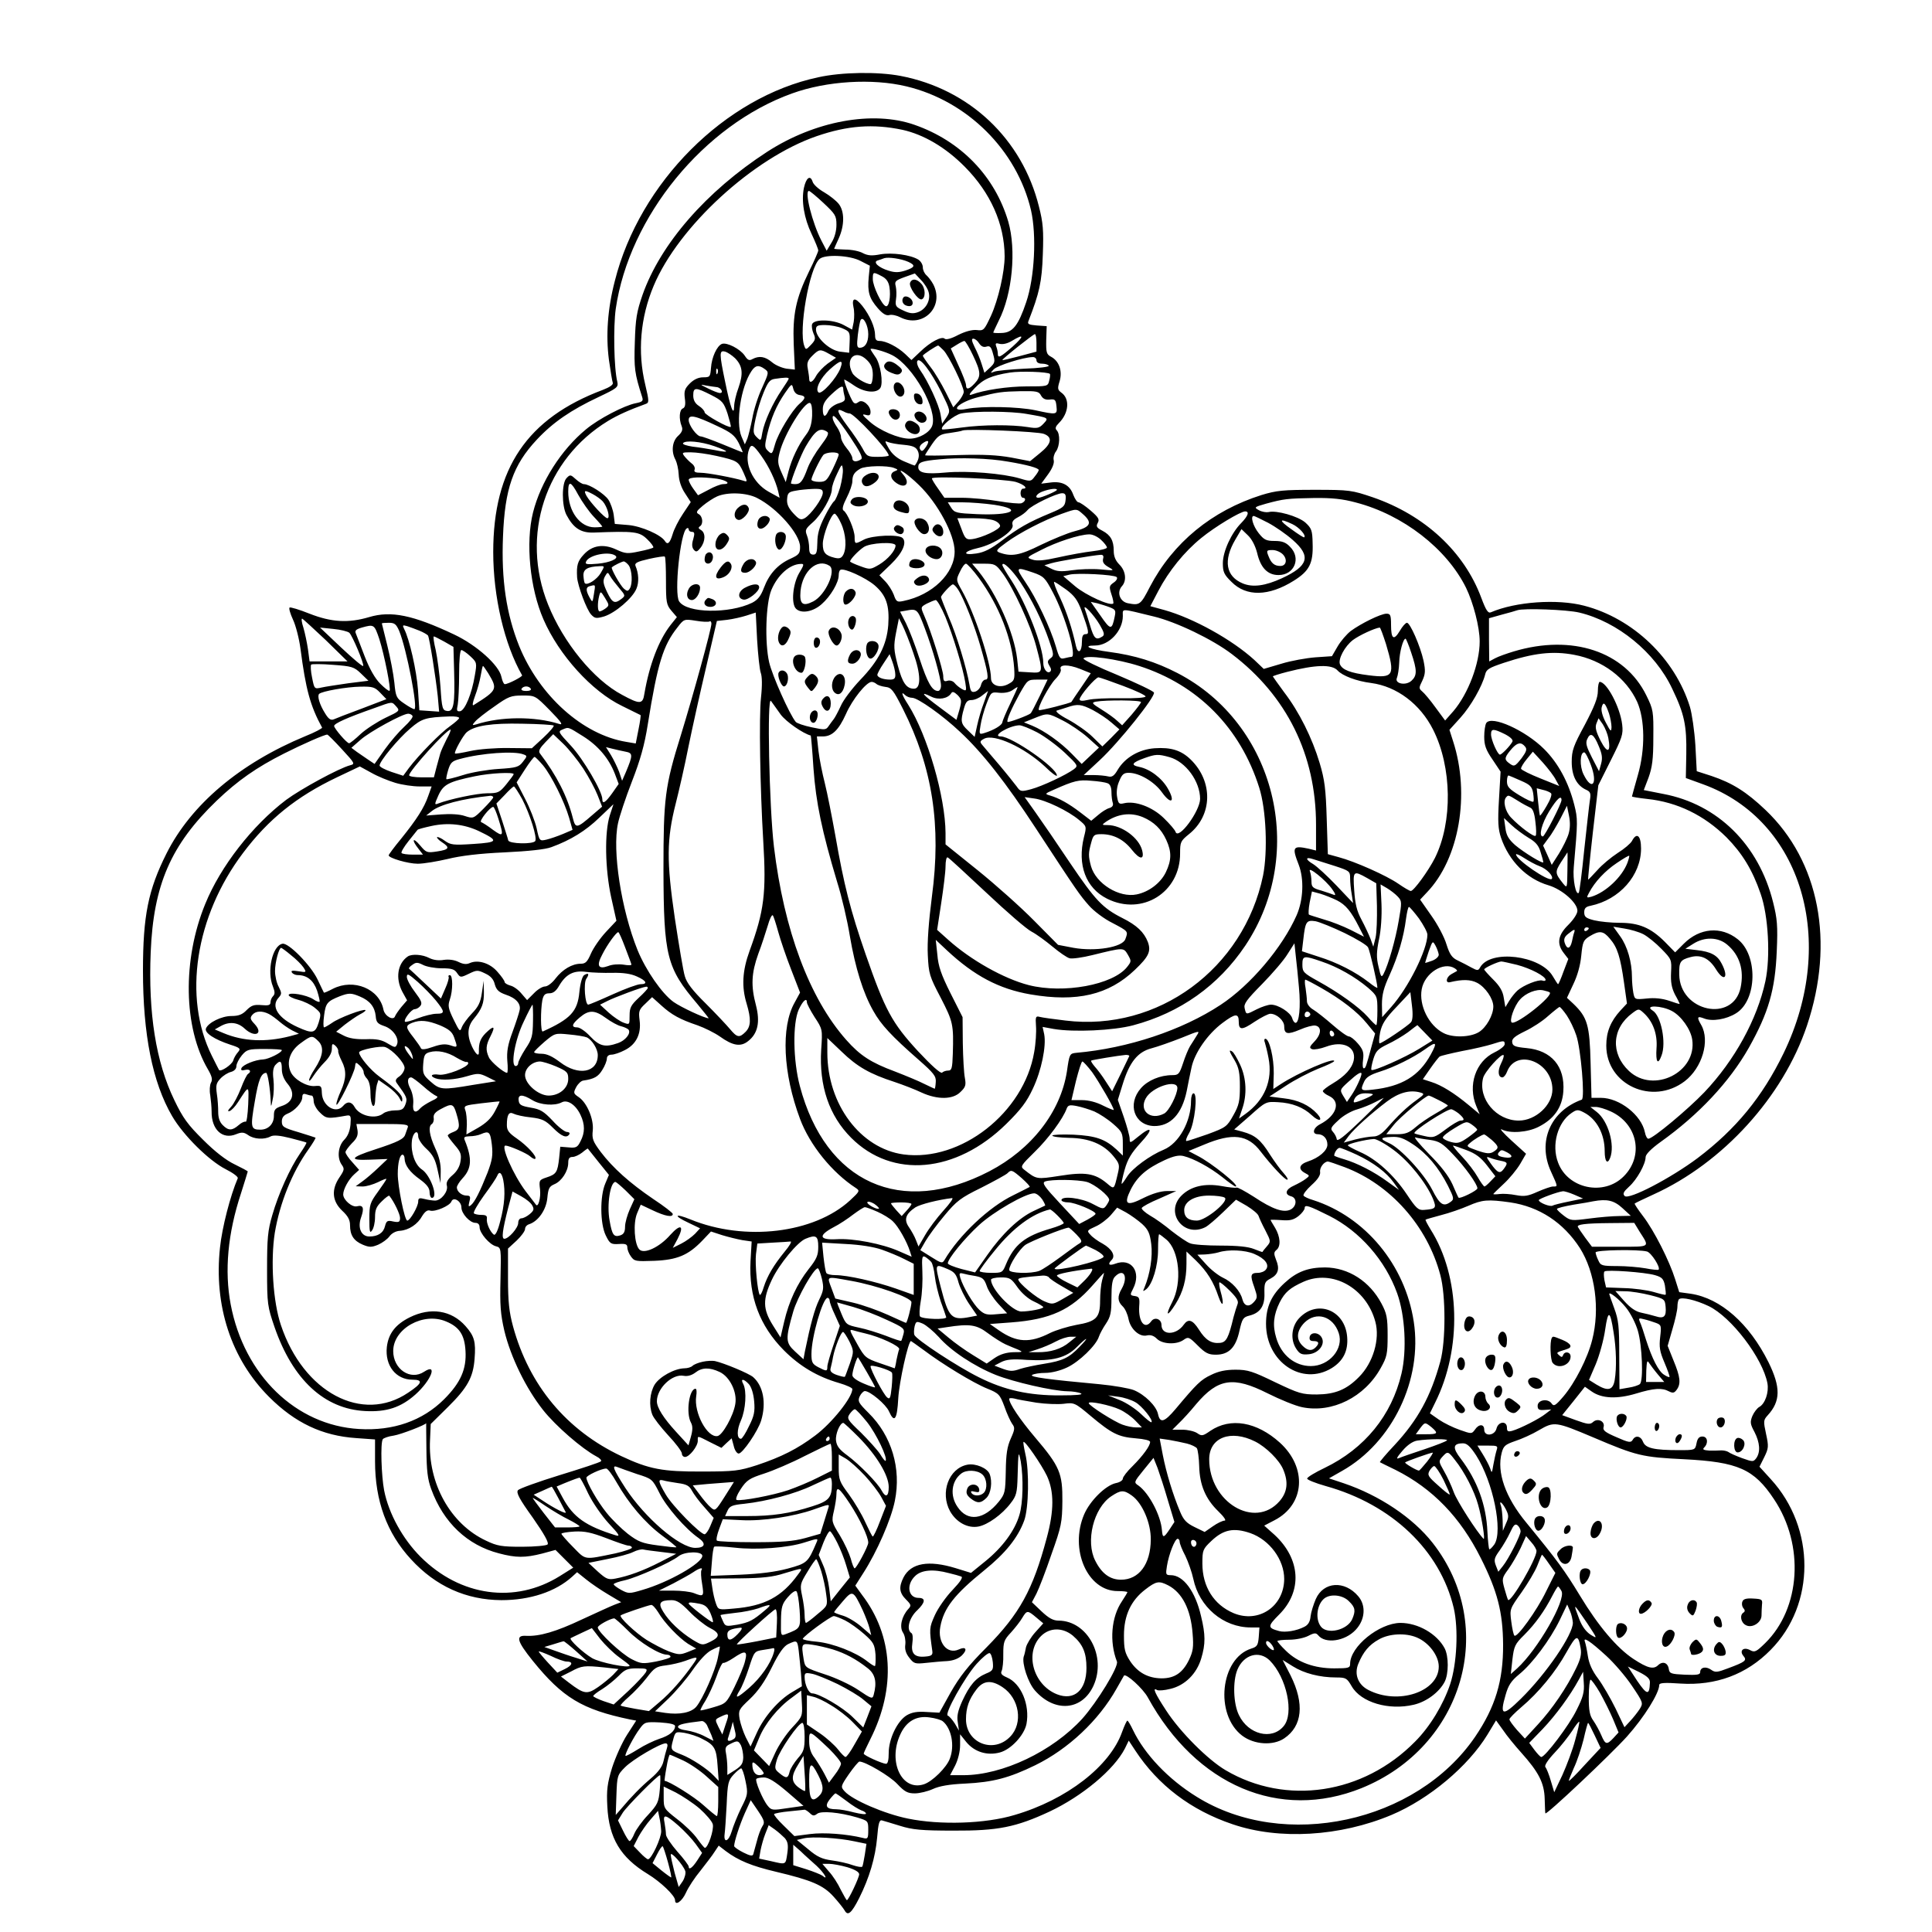 <?xml version="1.0" standalone="no"?>
<!DOCTYPE svg PUBLIC "-//W3C//DTD SVG 20010904//EN"
 "http://www.w3.org/TR/2001/REC-SVG-20010904/DTD/svg10.dtd">
<svg version="1.0" xmlns="http://www.w3.org/2000/svg"
 width="850pt" height="850pt" viewBox="0 0 850 850"
 preserveAspectRatio="xMidYMid meet">
<g transform="translate(0,850) scale(0.1,-0.1)"
fill="#000000" stroke="none">
<path d="M3600 8160 c-410 -87 -786 -463 -895 -896 -32 -123 -40 -240 -26
-347 7 -48 14 -93 17 -101 3 -8 -12 -19 -43 -31 -334 -125 -483 -346 -483
-714 0 -196 49 -406 127 -542 4 -5 -61 -39 -76 -39 -5 0 -11 14 -15 32 -10 51
-108 139 -207 186 -182 86 -278 106 -375 77 -91 -27 -165 -23 -262 15 -45 18
-85 30 -88 27 -4 -3 3 -27 15 -53 12 -25 27 -83 33 -128 23 -178 43 -252 95
-347 2 -3 -31 -21 -74 -38 -289 -120 -502 -301 -610 -515 -81 -161 -104 -275
-104 -516 0 -282 42 -492 128 -640 50 -86 163 -197 236 -234 32 -16 56 -34 53
-40 -33 -77 -69 -217 -78 -304 -28 -256 49 -491 216 -658 114 -114 234 -171
383 -181 l83 -6 0 -96 c0 -174 52 -316 158 -431 109 -119 243 -179 398 -180
126 0 238 37 311 103 l22 20 40 -32 c22 -18 65 -47 97 -66 l57 -34 -29 -11
c-16 -6 -81 -36 -144 -65 -114 -54 -187 -75 -245 -72 -48 3 -41 -23 29 -110
131 -162 217 -214 428 -258 l27 -5 -40 -62 c-22 -34 -51 -99 -66 -145 -21 -70
-25 -97 -21 -171 7 -139 58 -224 178 -297 56 -34 120 -95 120 -115 0 -27 31
-5 48 33 10 23 39 67 64 97 24 31 53 68 62 83 l18 27 31 -24 c56 -42 115 -66
221 -91 156 -37 208 -59 253 -109 21 -23 43 -51 49 -61 14 -26 30 -13 64 54
45 90 71 178 79 266 5 63 10 79 21 76 8 -2 44 -13 80 -24 54 -17 94 -21 235
-21 195 -1 275 15 423 84 144 68 283 184 331 277 l17 35 29 -44 c100 -152 244
-262 428 -324 205 -70 473 -54 699 41 166 70 337 214 422 353 l38 63 31 -43
c16 -24 52 -68 79 -98 78 -87 102 -134 104 -204 1 -34 2 -62 3 -64 3 -10 286
257 359 338 76 85 142 191 142 227 0 9 23 11 93 6 156 -10 291 40 397 148 198
200 198 536 1 751 l-50 55 21 42 c19 39 20 47 8 102 -12 56 -12 61 7 82 57 62
58 123 4 233 -85 171 -211 282 -342 302 l-51 7 -18 57 c-25 80 -92 213 -141
277 -22 29 -39 54 -37 56 2 2 39 20 83 40 306 139 570 430 675 743 123 367 54
723 -182 948 -84 80 -146 119 -238 150 l-65 21 -6 114 c-4 63 -15 139 -24 169
-66 213 -250 389 -465 445 -118 31 -302 18 -411 -29 -12 -5 -21 8 -42 64 -75
202 -248 363 -477 442 -92 31 -101 33 -255 33 -140 0 -169 -3 -235 -23 -218
-69 -389 -209 -491 -404 -41 -80 -45 -82 -97 -72 -35 7 -50 48 -26 75 22 24
17 67 -11 95 -17 17 -25 36 -25 60 0 46 -14 70 -50 89 -25 13 -29 19 -20 35 8
15 3 24 -32 54 -23 20 -47 36 -53 36 -6 0 -16 15 -23 33 -15 43 -49 61 -101
54 l-40 -5 30 41 c19 26 28 49 25 62 -3 11 2 29 10 39 17 23 19 77 3 93 -8 8
-5 17 10 32 44 44 49 107 10 134 -16 12 -17 18 -7 50 13 44 -2 88 -37 107 -21
11 -23 19 -22 74 l2 61 -43 3 c-36 3 -43 6 -37 20 48 123 59 172 63 293 4 105
1 140 -17 210 -74 298 -306 517 -609 575 -100 19 -258 17 -362 -6z m388 -40
c268 -64 486 -281 548 -545 25 -110 16 -295 -21 -404 -35 -104 -60 -135 -109
-136 -20 -1 -36 0 -36 2 0 2 11 25 24 52 60 117 78 312 42 436 -59 200 -209
355 -413 426 -183 64 -438 17 -648 -119 -268 -174 -469 -405 -548 -629 -26
-75 -31 -106 -34 -208 -4 -115 -1 -138 32 -241 6 -18 2 -22 -28 -28 -51 -10
-164 -69 -219 -115 -109 -90 -199 -231 -233 -366 -33 -132 -14 -333 46 -470
68 -157 213 -317 346 -381 43 -21 79 -39 81 -40 2 -1 -2 -30 -9 -64 l-12 -61
-41 7 c-192 31 -383 203 -472 422 -56 140 -79 290 -71 482 8 209 44 314 149
426 71 76 150 130 271 187 82 39 88 43 83 67 -15 59 -18 242 -7 321 59 406
388 809 776 948 152 55 353 67 503 31z m-18 -191 c94 -21 190 -77 275 -163
113 -114 174 -251 175 -393 0 -70 -28 -192 -60 -262 -30 -64 -32 -67 -63 -63
-20 2 -50 -6 -82 -22 -30 -16 -53 -22 -59 -16 -12 12 -63 -14 -108 -58 l-38
-36 -27 26 c-34 32 -85 58 -113 58 -15 0 -20 6 -20 25 0 35 -23 87 -56 129
-32 40 -48 37 -39 -6 4 -16 4 -45 1 -64 l-7 -34 -37 20 c-46 25 -130 27 -139
4 -3 -8 0 -27 6 -41 10 -22 9 -29 -11 -50 -21 -22 -23 -23 -29 -6 -27 68 22
346 67 384 25 21 133 16 180 -9 l41 -21 -5 -50 c-6 -66 2 -93 40 -137 22 -25
37 -34 51 -30 11 3 33 -2 48 -10 99 -50 196 46 145 145 -8 15 -22 33 -30 40
-9 8 -16 23 -16 35 0 12 -9 27 -20 34 -34 21 -116 32 -167 23 -36 -7 -54 -6
-76 5 -15 9 -50 16 -78 16 -27 1 -49 2 -49 4 0 1 9 21 20 45 26 58 26 119 0
152 -11 14 -40 37 -64 51 -25 14 -48 35 -51 47 -10 30 -28 18 -38 -27 -12 -57
0 -133 34 -204 16 -34 29 -66 29 -72 0 -5 -18 -47 -40 -91 -59 -121 -73 -190
-68 -322 l5 -111 -36 4 c-20 3 -49 15 -64 28 -31 26 -57 30 -87 14 -14 -8 -21
-4 -34 16 -20 29 -78 59 -100 51 -22 -9 -45 -59 -48 -106 -3 -39 -5 -41 -34
-41 -21 0 -41 -9 -59 -27 -23 -23 -26 -34 -22 -66 4 -27 1 -40 -9 -44 -15 -6
-18 -45 -5 -78 6 -15 2 -26 -15 -42 -27 -24 -32 -70 -12 -106 6 -12 13 -41 14
-65 1 -26 11 -57 27 -81 l26 -40 -34 -51 c-19 -28 -40 -69 -46 -91 -12 -39
-22 -48 -34 -29 -17 27 -103 65 -160 70 l-60 5 -5 40 c-3 22 -14 52 -23 66
-17 26 -84 69 -108 69 -7 0 -23 10 -36 22 -22 20 -25 21 -40 5 -22 -21 -22
-121 -1 -162 31 -59 64 -80 121 -78 179 7 200 4 234 -29 18 -17 30 -34 27 -37
-3 -3 -31 -11 -62 -17 -51 -11 -61 -10 -100 8 -57 27 -107 19 -144 -22 -27
-29 -32 -47 -29 -100 3 -38 42 -143 62 -164 16 -17 22 -18 57 -8 48 15 125 80
142 122 12 28 10 68 -4 100 -5 13 7 19 59 31 36 8 68 13 70 10 3 -2 5 -51 5
-107 0 -94 2 -105 24 -131 l24 -28 -28 -35 c-52 -67 -93 -174 -115 -302 -7
-47 -19 -48 -98 -5 -125 66 -259 230 -326 398 -122 304 -12 639 264 807 43 26
92 48 166 75 15 5 15 12 -2 84 -35 144 -22 296 37 436 109 260 438 562 717
658 137 47 248 55 377 28z m-347 -322 c52 -49 57 -56 57 -96 0 -27 -8 -57 -22
-79 l-21 -35 -23 44 c-40 77 -76 219 -55 219 4 0 33 -24 64 -53z m373 -259
c33 -15 30 -24 -12 -38 -28 -9 -46 -10 -74 -1 -44 13 -71 38 -49 45 8 2 21 7
29 10 19 6 74 -2 106 -16z m-117 -63 c20 -10 30 -24 34 -47 7 -43 -2 -90 -16
-85 -18 6 -57 88 -57 119 0 32 1 33 39 13z m207 -72 c9 -35 -13 -75 -49 -87
-20 -7 -36 -5 -63 8 -33 15 -36 20 -32 49 3 18 2 43 -1 57 -6 22 -2 26 39 41
l45 16 27 -29 c15 -15 31 -40 34 -55z m-266 -183 c0 -38 -14 -60 -38 -60 -12
0 -13 11 -8 56 4 31 9 61 13 67 11 17 33 -25 33 -63z m-115 26 c33 -14 35 -17
33 -61 l-2 -47 -41 5 c-45 6 -105 61 -105 97 0 17 7 20 40 20 22 0 56 -6 75
-14z m855 -64 l0 -39 -75 -20 c-41 -11 -75 -19 -75 -17 0 6 135 113 143 114 4
0 7 -17 7 -38z m-105 -17 c-54 -47 -65 -53 -65 -31 0 8 -3 22 -7 32 -5 14 -2
16 16 11 14 -3 35 2 54 14 53 32 54 21 2 -26z m-147 14 c9 -13 19 -18 32 -14
15 5 21 -1 29 -32 10 -34 8 -40 -13 -60 l-25 -23 -12 38 c-6 20 -20 54 -31 75
-13 27 -15 37 -6 37 7 0 19 -9 26 -21z m-28 -51 c36 -75 37 -94 8 -125 -25
-27 -38 -29 -38 -7 0 8 -15 48 -34 88 l-33 73 26 16 c14 9 30 17 34 17 4 0 21
-28 37 -62z m-129 21 c23 -23 89 -158 89 -183 0 -8 -10 -27 -23 -42 l-23 -26
-33 66 c-18 36 -48 87 -67 111 -19 25 -34 47 -34 50 0 5 61 45 68 45 1 0 12
-10 23 -21z m-225 -22 c91 -47 201 -242 175 -311 -12 -30 -58 -56 -100 -56
-47 0 -132 36 -176 76 -31 27 -35 34 -17 29 17 -5 22 -2 22 13 0 28 -36 58
-53 43 -11 -8 -17 -8 -24 1 -12 16 -44 98 -38 98 2 0 21 -11 41 -25 46 -32
100 -37 117 -12 14 21 1 107 -22 137 -11 16 -21 31 -21 34 0 7 64 -10 96 -27z
m-692 -13 c33 -34 37 -67 15 -130 -11 -29 -19 -66 -19 -81 -1 -49 -17 -5 -39
104 -27 129 -27 143 -1 136 11 -3 30 -16 44 -29z m414 19 l30 -17 -37 -26
c-20 -15 -42 -39 -50 -53 -15 -29 -31 -36 -31 -13 0 7 -3 27 -6 44 -5 24 -1
36 19 56 31 31 36 31 75 9z m167 -28 c18 -18 25 -35 25 -65 0 -22 -5 -40 -10
-40 -21 0 -70 30 -80 49 -34 65 15 107 65 56z m745 0 c0 -9 9 -15 24 -15 14 0
27 -4 30 -9 3 -5 -45 -11 -107 -13 -61 -3 -121 -9 -132 -13 -19 -7 -19 -7 -3
10 16 17 129 53 171 54 9 1 17 -6 17 -14z m-418 -141 c40 -82 40 -82 22 -110
l-19 -28 -7 41 c-7 42 -55 146 -90 195 -11 16 -16 33 -12 40 11 18 59 -45 106
-138z m-445 105 c-16 -42 -80 -114 -95 -106 -18 12 6 63 49 102 48 43 61 44
46 4z m-332 -3 c18 -13 18 -16 -12 -82 -18 -38 -37 -98 -43 -134 -7 -36 -17
-76 -22 -90 l-11 -25 -15 35 c-26 62 -3 217 44 287 17 26 32 29 59 9z m-208
-18 c-3 -8 -6 -5 -6 6 -1 11 2 17 5 13 3 -3 4 -12 1 -19z m1462 -3 c2 -2 1
-16 -3 -30 -6 -25 -8 -25 -99 -25 -83 0 -188 -16 -242 -36 -15 -5 -11 3 14 29
37 39 73 55 155 68 46 7 166 3 175 -6z m-1149 -21 c0 -3 -14 -25 -31 -50 -39
-57 -76 -138 -85 -187 -6 -38 -7 -38 -25 -20 -16 16 -17 23 -5 80 7 34 23 87
36 117 18 44 27 56 48 59 46 7 62 7 62 1z m-318 -37 c20 -1 34 -27 15 -26 -7
0 -30 9 -52 20 -35 17 -37 19 -10 13 17 -3 38 -6 47 -7z m366 -35 c28 -4 28
-14 0 -38 -35 -31 -94 -129 -108 -178 -12 -44 -14 -46 -30 -31 -16 15 -17 21
-5 73 18 74 40 126 78 182 30 43 31 44 37 20 4 -16 14 -26 28 -28z m192 26 c0
-7 3 -22 6 -33 4 -17 -1 -22 -28 -30 -18 -6 -37 -20 -43 -32 -14 -32 -25 -29
-25 7 0 22 10 39 38 65 40 37 52 42 52 23z m-581 -26 c49 -25 55 -32 72 -82 9
-30 16 -56 14 -58 -7 -7 -115 53 -115 64 0 6 -11 19 -25 28 -17 11 -25 26 -25
46 0 37 10 37 79 2z m1451 -2 c8 -14 19 -20 38 -18 24 3 27 -1 30 -29 4 -38 3
-39 -93 -18 -76 16 -234 19 -302 6 -82 -16 -36 30 52 52 86 22 101 24 187 26
68 1 79 -1 88 -19z m-1007 -89 c-2 -37 -9 -61 -27 -84 -34 -45 -63 -107 -77
-161 l-12 -47 -19 43 c-16 36 -18 49 -8 87 20 81 110 226 134 218 7 -3 10 -25
9 -56z m164 10 c17 4 173 -163 173 -185 0 -3 -21 -6 -48 -6 -44 0 -49 2 -67
37 -11 20 -41 65 -67 99 -46 62 -52 82 -17 64 10 -6 22 -9 26 -9z m779 -2
c100 -17 99 -17 75 -43 -19 -20 -27 -22 -69 -15 -69 11 -197 11 -291 -2 -45
-6 -84 -10 -86 -8 -11 11 52 63 84 70 57 11 221 10 287 -2z m-1359 -54 c60
-28 75 -40 93 -74 11 -23 19 -41 17 -41 -2 0 -41 16 -87 35 -47 19 -90 35 -97
35 -17 0 -53 49 -53 72 0 26 28 20 127 -27z m583 -47 c46 -69 58 -93 48 -99
-20 -13 -38 -11 -38 5 0 8 -11 28 -25 44 -14 17 -25 38 -25 49 0 10 -8 30 -17
43 -10 14 -18 31 -19 37 -5 31 19 6 76 -79z m-102 23 c11 -6 4 -21 -27 -62
-23 -30 -49 -74 -58 -99 -21 -57 -31 -70 -54 -70 -11 0 -19 2 -19 3 0 16 45
129 65 163 41 70 62 85 93 65z m955 -10 c39 -15 34 -43 -17 -84 l-44 -36 -83
16 c-62 11 -122 14 -231 11 -82 -3 -148 -3 -148 -1 0 3 14 24 30 48 27 39 36
45 78 50 26 4 52 8 57 11 21 8 331 -4 358 -15z m-1450 -54 c68 -24 69 -31 1
-17 -27 5 -70 12 -97 15 -26 4 -45 10 -42 15 9 14 78 8 138 -13z m833 6 c41
-4 54 -10 62 -27 9 -19 4 -41 -13 -64 -1 -1 -22 7 -47 18 -31 13 -53 32 -67
56 -19 33 -20 36 -4 29 10 -4 41 -10 69 -12z m98 -9 c-13 -19 -19 -22 -25 -12
-6 8 -2 18 8 26 27 20 35 14 17 -14z m-725 -39 c34 -47 64 -111 75 -158 l6
-27 -49 27 c-69 39 -109 125 -85 187 9 24 18 20 53 -29z m-196 -1 c92 -21 95
-23 118 -73 18 -41 18 -42 0 -36 -42 13 -158 35 -188 35 -24 0 -31 4 -27 14 3
8 -3 20 -13 27 -10 8 -24 22 -32 32 -12 16 -10 17 28 17 23 0 74 -7 114 -16z
m537 6 c0 -5 -12 -34 -27 -65 -25 -50 -30 -55 -60 -55 -18 0 -33 5 -33 10 0
12 37 89 52 108 12 14 68 16 68 2z m745 -31 c84 -14 135 -28 135 -37 0 -4 -8
-17 -18 -29 -16 -22 -19 -22 -65 -8 -74 22 -232 35 -327 26 -87 -8 -120 -2
-120 24 0 21 15 27 93 34 86 9 220 5 302 -10z m-739 -114 c-9 -30 -21 -57 -26
-60 -6 -4 -25 -34 -42 -68 -23 -45 -32 -76 -32 -114 -1 -44 -4 -53 -18 -53
-13 0 -18 8 -18 29 0 16 -4 41 -10 56 -9 23 -6 29 26 57 38 33 84 114 84 147
0 11 10 41 23 67 20 43 22 45 25 20 2 -14 -4 -51 -12 -81z m238 86 c18 -7 18
-8 3 -14 -24 -9 -21 -34 8 -53 41 -27 61 2 28 39 -34 38 20 2 70 -47 83 -80
157 -218 157 -292 0 -97 -98 -192 -225 -218 -28 -6 -32 -4 -43 28 -7 18 -24
45 -38 59 l-25 26 50 48 c52 50 72 96 52 116 -17 17 -133 12 -170 -7 -40 -21
-41 -21 -41 12 0 30 -32 106 -49 116 -7 5 -3 23 14 56 14 27 25 60 25 72 0 28
9 41 35 56 22 13 120 15 149 3z m-780 -47 c44 -7 65 -24 27 -24 -10 0 -39 -11
-64 -25 l-46 -24 -21 29 c-11 15 -20 33 -20 39 0 12 53 14 124 5z m1314 -14
c37 -11 58 -30 32 -30 -5 0 -10 -9 -10 -20 0 -11 5 -20 10 -20 16 0 12 -17 -6
-24 -8 -3 -54 1 -101 9 -47 8 -120 15 -162 15 l-76 0 -27 39 c-16 22 -28 42
-28 46 0 12 320 -2 368 -15z m-1855 -154 c20 -21 37 -41 37 -43 0 -1 -15 -3
-34 -3 -64 0 -116 70 -116 157 0 50 12 46 44 -14 17 -31 48 -75 69 -97z m1007
106 c0 -24 -53 -97 -80 -112 -17 -9 -24 -6 -50 22 -22 24 -29 41 -27 63 2 26
7 31 37 36 19 4 54 7 78 8 35 1 42 -2 42 -17z m1030 13 c0 -6 -68 -35 -81 -35
-20 0 -7 19 19 28 30 11 62 15 62 7z m-2042 -19 c15 -8 35 -22 44 -32 20 -23
34 -74 20 -74 -11 0 -75 69 -92 99 -13 25 -8 26 28 7z m723 -17 c89 -45 189
-159 189 -215 0 -29 -5 -35 -42 -52 -56 -25 -94 -67 -117 -128 -14 -37 -27
-53 -52 -66 -101 -49 -287 -46 -321 6 -23 34 5 304 33 321 5 4 9 1 9 -4 0 -6
6 -11 14 -11 12 0 13 -7 6 -32 -7 -22 -6 -36 2 -46 10 -12 15 -11 30 8 22 28
23 66 2 78 -11 6 -13 11 -5 16 16 10 13 44 -5 54 -13 7 -11 13 18 37 18 15 47
34 63 41 46 20 129 17 176 -7z m1357 -10 c-3 -27 -10 -33 -68 -57 -94 -39
-140 -65 -213 -121 -47 -36 -77 -51 -111 -56 -64 -10 -59 9 7 24 71 16 160 75
152 101 -4 14 2 23 23 34 16 8 35 22 43 32 17 21 127 74 152 74 14 0 18 -7 15
-31z m1278 -10 c207 -54 399 -203 484 -375 32 -66 60 -173 60 -236 0 -97 -50
-229 -115 -306 l-37 -42 -42 57 c-23 32 -50 64 -59 71 -15 13 -15 16 1 48 13
29 14 43 5 87 -14 64 -59 167 -73 167 -6 0 -20 -16 -31 -35 -27 -45 -39 -37
-39 26 0 43 -3 49 -20 49 -25 0 -112 -43 -157 -76 -18 -14 -44 -44 -58 -68
l-25 -43 -73 -5 c-39 -3 -107 -15 -149 -28 l-78 -23 -42 40 c-98 89 -267 183
-395 219 l-62 17 35 67 c46 88 115 173 189 233 61 50 173 117 193 117 20 0 13
-20 -17 -51 -43 -43 -81 -125 -81 -177 0 -38 5 -50 38 -82 65 -66 164 -64 274
5 69 43 86 77 83 164 -1 58 -5 67 -32 92 -32 28 -128 55 -162 46 -10 -2 -29 1
-42 8 -23 13 -21 14 31 29 78 21 93 23 211 25 78 1 126 -4 185 -20z m-1591
-10 c130 -20 77 -48 -77 -41 -89 4 -99 6 -113 28 l-15 24 64 0 c36 0 99 -5
141 -11z m395 -46 c37 -35 26 -53 -45 -71 -27 -7 -93 -34 -145 -59 -94 -47
-130 -53 -183 -34 -17 7 -14 12 30 44 58 43 167 99 243 126 71 25 65 25 100
-6z m-1070 -35 c22 -47 26 -109 10 -139 -8 -15 -17 -18 -38 -13 -41 10 -52 23
-52 61 0 38 37 133 52 133 5 0 18 -19 28 -42z m1879 2 c32 -17 81 -51 109 -76
81 -71 69 -114 -48 -168 -74 -34 -128 -41 -172 -23 -75 31 -87 101 -33 193
l27 46 28 -27 c18 -17 33 -47 41 -78 15 -65 46 -97 94 -97 70 0 101 75 50 125
-18 19 -35 25 -67 25 -37 0 -47 5 -70 34 -25 31 -38 76 -22 76 3 0 32 -14 63
-30z m-1205 10 c14 -5 26 -16 26 -24 0 -15 -79 -52 -123 -58 -26 -3 -31 1 -47
45 l-18 47 68 0 c38 0 80 -4 94 -10z m1312 -16 c30 -14 62 -50 52 -58 -2 -2
-27 14 -57 36 -57 40 -54 50 5 22z m-842 -69 c14 -13 26 -28 26 -34 0 -5 -28
-12 -62 -16 -35 -4 -102 -16 -151 -27 -62 -14 -95 -17 -115 -10 -27 9 -26 10
38 42 69 36 168 68 211 69 15 1 38 -10 53 -24z m-904 -25 c0 -22 -34 -61 -72
-84 -38 -22 -40 -23 -83 -7 -25 9 -45 18 -45 21 1 10 35 46 60 63 27 19 140
25 140 7z m1705 -40 c20 -22 14 -50 -12 -50 -26 0 -40 12 -52 43 -10 25 -9 27
18 27 15 0 36 -9 46 -20z m-2936 -6 c13 -12 -26 -29 -78 -34 -47 -4 -58 -3
-53 8 11 31 106 49 131 26z m2144 -13 c-3 -14 3 -24 24 -36 28 -16 27 -16 -37
-10 -36 3 -92 1 -125 -4 -48 -7 -66 -5 -90 7 l-30 15 30 9 c30 9 185 35 217
37 11 1 15 -5 11 -18z m-2087 -28 c15 -21 18 -81 5 -102 -8 -13 -12 -13 -26
-1 -16 14 -59 90 -53 94 10 9 44 25 52 26 5 0 15 -8 22 -17z m749 -36 c-27
-48 -35 -133 -13 -155 23 -23 75 -14 113 20 39 34 75 95 75 127 0 11 3 22 8
24 15 9 110 -34 150 -68 51 -44 66 -88 60 -175 -7 -88 -42 -157 -124 -242 -35
-37 -74 -88 -85 -114 -12 -26 -26 -52 -31 -58 -5 -6 -15 -20 -22 -30 -12 -18
-17 -18 -74 -6 -34 7 -66 18 -71 24 -28 34 -103 203 -117 262 -20 88 -15 260
10 319 28 66 81 113 129 114 16 1 15 -4 -8 -42z m134 34 c32 -20 -17 -129 -71
-157 -47 -24 -61 -12 -56 46 9 88 74 145 127 111z m657 -53 c90 -123 147 -269
156 -398 3 -49 1 -55 -23 -68 -37 -22 -79 -9 -79 24 0 68 -72 287 -128 386
-26 46 -26 47 -9 82 9 20 21 36 27 36 5 0 31 -28 56 -62z m105 20 c48 -65 125
-233 148 -322 31 -117 31 -118 -28 -114 l-50 3 -6 57 c-14 115 -88 283 -171
386 l-27 32 52 0 c48 0 52 -2 82 -42z m78 -39 c48 -72 96 -168 127 -258 21
-60 21 -66 6 -77 -14 -11 -15 -16 -5 -33 9 -14 9 -22 2 -27 -13 -8 -29 14 -29
40 0 70 -74 260 -140 362 -22 33 -40 64 -40 68 0 20 43 -21 79 -75z m-1846 40
c-16 -28 -59 -56 -70 -45 -2 2 -5 16 -6 32 -2 29 17 41 71 43 23 1 23 1 5 -30z
m1902 2 c46 -16 53 -22 87 -87 55 -104 107 -284 82 -284 -5 0 -19 -3 -31 -6
-19 -5 -23 1 -38 53 -23 79 -86 213 -135 284 -43 64 -41 66 35 40z m-1821 -68
c28 -33 28 -34 10 -48 -30 -23 -40 -18 -63 30 -18 38 -19 50 -10 68 12 21 13
21 23 3 6 -11 24 -34 40 -53z m2189 48 c5 -5 -1 -16 -13 -24 -20 -14 -21 -18
-10 -52 7 -20 10 -38 8 -40 -13 -13 -120 36 -167 75 l-53 45 28 7 c36 8 196 0
207 -11z m-222 -55 c36 -27 50 -46 67 -92 34 -95 35 -104 18 -104 -12 0 -16
-10 -16 -34 0 -44 -17 -56 -26 -19 -17 77 -39 145 -69 211 -19 39 -31 72 -27
72 4 0 28 -16 53 -34z m-2078 -20 c-6 -38 -6 -38 -19 -15 -18 33 -17 47 4 51
23 6 22 7 15 -36z m1601 22 c26 -39 74 -162 99 -249 35 -122 39 -149 23 -149
-8 0 -17 -11 -20 -24 -3 -13 -15 -26 -26 -29 -16 -4 -20 1 -25 32 -12 70 -56
217 -91 296 -18 45 -34 84 -34 88 0 8 43 55 52 56 4 1 14 -9 22 -21z m-1550
-85 c-10 -7 -21 -13 -26 -13 -9 0 -10 35 -2 68 6 22 7 22 26 -9 19 -31 19 -33
2 -46z m1495 -36 c33 -80 78 -227 88 -290 6 -37 5 -39 -14 -29 -11 6 -26 18
-33 27 -7 9 -21 13 -31 10 -15 -5 -19 -1 -19 20 0 26 -54 200 -84 267 -16 37
-16 37 11 52 16 8 33 15 40 16 6 0 25 -33 42 -73z m724 41 c25 -10 27 -14 21
-42 -12 -59 -18 -59 -62 5 l-43 61 28 -6 c15 -4 41 -12 56 -18z m-45 -76 c21
-36 23 -46 11 -53 -27 -17 -36 -9 -53 49 -9 31 -20 64 -23 72 -11 29 39 -24
65 -68z m-770 -14 c36 -95 72 -222 72 -255 0 -13 -6 -23 -13 -23 -26 0 -46 35
-81 141 -19 59 -46 129 -60 157 l-26 51 23 4 c52 10 53 9 85 -75z m1007 50
c100 -24 260 -101 345 -166 241 -183 370 -443 370 -750 l0 -114 -32 8 c-70 15
-75 8 -44 -71 24 -63 20 -154 -9 -221 -63 -143 -204 -309 -335 -395 -170 -112
-408 -191 -635 -211 -29 -3 -30 -5 -41 -82 -28 -178 -155 -342 -341 -439 -388
-202 -721 -52 -834 375 -30 113 -32 275 -5 336 18 39 36 55 36 32 0 -6 15 -35
34 -65 35 -53 35 -54 29 -142 -10 -161 35 -292 132 -389 181 -181 461 -156
682 61 64 63 90 97 117 155 38 80 60 188 50 240 l-7 32 49 -9 c88 -15 262 -7
349 16 207 55 376 175 494 351 273 409 132 976 -299 1199 -95 49 -187 78 -301
93 -84 11 -121 28 -61 28 61 0 122 64 122 130 0 34 -13 34 135 -2z m1873 17
c168 -40 334 -175 409 -335 54 -112 64 -162 62 -288 l-2 -105 77 -28 c433
-158 592 -690 353 -1183 -94 -193 -210 -334 -378 -461 -119 -89 -303 -185
-321 -167 -10 10 -5 19 19 41 35 31 73 100 73 130 0 12 23 36 66 67 167 119
303 264 388 414 87 155 116 255 123 425 5 112 2 143 -16 215 -63 254 -244 432
-483 477 l-86 17 21 55 c16 45 21 80 21 176 1 116 0 123 -31 186 -95 193 -326
270 -583 193 -30 -9 -67 -22 -82 -30 l-26 -14 -1 95 0 95 57 16 c31 8 62 17
67 19 28 10 218 3 273 -10z m-3601 -265 c6 -16 7 -55 1 -110 -9 -83 -4 -397
10 -630 14 -230 4 -308 -60 -483 -32 -88 -36 -158 -13 -233 20 -67 19 -100 -5
-124 -27 -27 -37 -25 -68 12 -15 18 -63 69 -107 113 -58 57 -84 91 -92 120 -7
22 -26 137 -44 255 -37 252 -36 348 4 505 14 55 40 168 56 250 17 83 52 241
78 351 l47 202 45 5 c25 3 64 12 86 19 l40 13 6 -120 c4 -66 11 -131 16 -145z
m-1913 143 l95 -93 -84 0 -83 0 -7 53 c-4 28 -13 71 -20 95 -8 24 -10 42 -5
40 4 -2 51 -45 104 -95z m1688 83 c4 3 8 -2 8 -10 0 -23 -81 -317 -134 -489
-71 -227 -77 -280 -77 -592 1 -382 14 -433 149 -592 29 -35 51 -63 50 -63 -18
0 -121 48 -155 72 -51 37 -121 138 -158 228 -72 179 -112 438 -86 558 6 29 33
111 61 183 37 95 56 162 70 252 43 269 68 348 130 426 29 38 30 38 81 30 29
-5 56 -6 61 -3z m896 -138 c34 -95 35 -158 3 -158 -33 0 -51 26 -71 102 -18
69 -19 85 -8 143 l13 65 16 -32 c9 -18 31 -72 47 -120z m-2262 97 c33 -80 84
-345 67 -345 -5 0 -25 11 -45 25 -34 23 -37 29 -43 92 -4 38 -18 111 -31 163
-13 52 -24 96 -24 97 0 2 14 3 31 3 25 0 32 -6 45 -35z m-87 -37 c22 -69 52
-220 45 -227 -3 -3 -21 11 -41 31 -23 23 -47 65 -68 119 -18 46 -35 92 -39
101 -6 13 -1 19 26 27 54 15 55 14 77 -51z m177 37 c17 -7 34 -17 37 -21 7
-12 34 -184 43 -267 l6 -68 -43 3 -44 3 -6 90 c-6 84 -38 225 -61 268 -8 17
-7 18 14 12 12 -4 37 -13 54 -20z m-309 -9 c14 -14 65 -135 61 -146 -2 -4 -45
32 -97 81 l-93 88 58 -6 c33 -3 64 -11 71 -17z m4561 -50 c41 -138 34 -151
-76 -137 -81 10 -117 24 -127 49 -8 23 21 78 57 106 28 21 95 52 118 55 3 1
15 -33 28 -73z m-4143 11 l40 -23 3 -109 c4 -144 -2 -177 -31 -173 -20 3 -23
10 -29 106 -4 56 -14 129 -21 162 -8 33 -12 60 -8 60 3 0 24 -11 46 -23z
m4254 -49 c26 -77 26 -100 1 -123 -25 -23 -76 -13 -64 13 4 9 9 40 10 67 1 45
17 105 28 105 2 0 14 -28 25 -62z m-4140 -15 c29 -27 30 -29 20 -85 -13 -80
-43 -152 -64 -157 -15 -2 -17 2 -11 29 3 18 6 79 6 136 0 62 4 104 10 104 5 0
23 -12 39 -27z m4857 6 c124 -23 229 -102 277 -207 34 -77 36 -208 3 -322 -14
-50 -26 -92 -26 -94 0 -2 30 -7 67 -11 133 -14 251 -72 349 -169 69 -70 114
-143 150 -248 34 -96 44 -277 21 -385 -36 -167 -135 -348 -269 -489 -72 -75
-226 -204 -246 -204 -5 0 -12 12 -15 28 -15 76 -112 152 -194 152 l-41 0 -4
153 c-4 167 -14 201 -75 260 l-29 27 28 60 c18 37 31 83 35 126 6 60 9 68 37
85 43 26 60 24 89 -11 33 -38 46 -80 62 -193 l13 -92 -28 -30 c-44 -48 -63
-95 -63 -155 0 -173 203 -265 345 -157 77 59 112 178 73 247 -21 36 -18 41 13
29 35 -14 97 -4 140 23 93 57 97 256 7 326 -73 58 -167 50 -237 -20 l-38 -38
-45 46 c-62 62 -114 84 -198 84 -38 0 -88 5 -113 11 -36 9 -44 15 -44 35 0 18
7 25 28 29 128 27 222 134 222 252 0 57 -19 73 -40 33 -6 -11 -34 -35 -63 -53
-29 -19 -69 -52 -89 -75 -21 -23 -39 -42 -41 -42 -1 0 8 93 21 208 l24 207 55
110 c50 100 55 114 50 157 -9 77 -68 188 -99 188 -4 0 -8 -18 -8 -40 0 -30
-15 -68 -57 -148 -51 -94 -58 -114 -58 -164 0 -62 22 -104 64 -123 18 -8 21
-16 16 -45 -3 -19 -14 -118 -25 -219 -10 -101 -21 -186 -24 -189 -13 -13 -27
58 -22 113 18 204 18 211 2 275 -25 98 -70 182 -132 244 -83 83 -232 150 -255
115 -5 -8 -9 -35 -9 -60 0 -37 7 -58 36 -100 l36 -54 -7 -121 c-6 -100 -4
-131 9 -170 35 -102 113 -181 209 -209 60 -18 127 -77 127 -112 0 -13 -17 -39
-40 -62 -46 -45 -52 -83 -20 -124 l20 -26 -21 -55 c-11 -31 -22 -56 -24 -56
-2 0 -12 16 -24 36 -54 91 -274 118 -319 38 -8 -15 -12 -15 -38 -1 -16 9 -43
23 -60 31 -26 12 -36 27 -50 71 -9 31 -39 88 -67 127 l-49 70 30 32 c142 148
191 431 115 665 l-16 50 48 53 c47 52 96 139 109 190 5 23 17 30 83 52 130 43
214 53 309 35z m-2987 -86 c1 -18 -5 -23 -23 -23 -31 0 -56 10 -56 21 0 5 12
28 27 50 l27 41 12 -33 c7 -19 13 -44 13 -56z m1073 37 c258 -83 445 -272 528
-535 31 -97 38 -281 17 -387 -85 -410 -463 -688 -869 -638 -51 6 -102 13 -113
16 -18 5 -20 1 -17 -40 2 -25 -1 -77 -8 -115 -45 -266 -323 -484 -575 -450
-189 26 -335 220 -335 448 l0 64 63 -60 c68 -66 124 -98 232 -133 39 -13 93
-34 120 -47 70 -32 138 -31 171 3 22 21 25 30 19 62 -4 20 -8 89 -9 152 l-1
115 -53 105 c-41 82 -54 119 -58 170 l-7 65 49 -46 c120 -112 229 -170 368
-194 204 -35 344 -2 459 108 62 59 72 82 57 123 -17 43 -48 73 -112 105 -87
44 -119 78 -230 242 -56 84 -124 183 -151 221 l-49 69 42 -6 c49 -6 151 -55
198 -95 33 -27 33 -28 21 -75 -30 -122 8 -224 102 -271 154 -77 322 28 321
200 0 49 2 54 39 84 104 83 107 231 8 328 -42 41 -87 55 -159 50 -69 -5 -130
-41 -162 -94 -16 -28 -26 -34 -42 -30 -12 3 -41 6 -65 6 l-43 0 71 66 c83 77
245 279 238 297 -3 7 -75 41 -160 77 -86 35 -153 68 -150 73 10 17 149 -2 245
-33z m-3424 -33 l33 -32 -88 -11 c-48 -7 -102 -15 -119 -19 -31 -7 -31 -6 -41
44 -6 28 -7 53 -4 57 3 3 47 3 96 -1 83 -6 93 -9 123 -38z m3169 -61 c-23 -33
-42 -62 -43 -64 -2 -5 -139 -40 -143 -36 -9 8 45 108 72 136 16 16 27 35 24
43 -9 22 32 23 85 2 l47 -19 -42 -62z m-2609 62 c42 -70 41 -74 -64 -140 -7
-5 -5 11 6 40 10 26 21 66 25 90 4 23 8 42 10 42 2 0 12 -15 23 -32z m3737 12
c21 -23 83 -47 148 -55 112 -15 215 -92 272 -205 83 -164 87 -406 8 -565 -29
-57 -93 -145 -106 -145 -5 0 -29 14 -55 32 -52 36 -191 98 -263 117 l-47 13
-5 156 c-4 132 -9 171 -31 245 -33 110 -90 225 -156 311 -27 37 -50 69 -50 70
0 2 28 11 63 20 125 32 197 34 222 6z m-943 -68 c54 -20 98 -41 98 -46 0 -6
-47 -9 -108 -8 -59 1 -124 -2 -144 -7 -26 -6 -38 -5 -38 2 0 16 70 97 83 97 7
-1 56 -18 109 -38z m-367 -43 c-19 -39 -37 -74 -40 -77 -9 -9 -98 -42 -102
-38 -6 6 17 58 53 124 35 61 35 62 79 62 l44 0 -34 -71z m-719 52 c5 -5 23
-11 39 -13 27 -3 35 -13 78 -98 130 -258 169 -511 127 -825 -14 -109 -21 -201
-18 -257 4 -82 7 -93 57 -188 54 -105 57 -117 53 -247 -2 -63 -5 -73 -20 -73
-10 0 -22 -4 -27 -9 -6 -6 -47 31 -106 94 -115 125 -145 181 -230 425 -68 196
-96 307 -134 525 -15 83 -35 185 -46 229 -11 43 -24 107 -28 142 l-7 64 26 0
c41 0 70 28 102 99 28 64 90 141 113 141 6 0 15 -4 21 -9z m-2183 -39 l27 -28
-107 -41 c-60 -22 -116 -44 -125 -48 -13 -5 -23 2 -38 27 -24 38 -35 76 -26
85 12 12 121 31 182 32 54 1 63 -2 87 -27z m662 18 c4 -6 -5 -10 -20 -10 -15
0 -24 4 -20 10 3 6 12 10 20 10 8 0 17 -4 20 -10z m2110 -65 c-19 -39 -34 -76
-35 -82 0 -13 -37 -35 -79 -48 -23 -7 -24 -6 -17 34 3 22 15 65 26 94 20 52
20 53 57 49 23 -2 46 3 58 12 11 8 21 14 22 13 1 -1 -14 -34 -32 -72z m-224
-28 l-13 -44 -74 55 c-77 57 -89 73 -37 47 32 -16 73 -9 88 15 5 9 13 6 28 -8
18 -19 19 -24 8 -65z m108 32 c-11 -28 -24 -73 -30 -101 l-11 -50 -29 28 c-32
30 -34 41 -18 97 8 29 15 37 33 37 13 0 34 9 47 20 13 10 25 19 26 20 0 0 -8
-23 -18 -51z m-316 21 c25 0 135 -78 211 -150 99 -92 202 -224 333 -424 184
-281 192 -292 234 -340 21 -24 67 -59 104 -77 70 -37 69 -36 56 -71 -13 -36
-133 -55 -228 -38 l-68 13 -105 106 c-58 59 -169 158 -247 221 l-143 115 0 50
c-1 159 -79 429 -164 564 -28 43 -34 63 -14 43 7 -7 21 -12 31 -12z m-1593
-56 c50 -51 59 -65 40 -59 -108 34 -256 33 -365 -2 -18 -5 -19 -4 -5 12 8 10
46 40 84 66 63 45 74 49 125 49 56 0 56 0 121 -66z m1015 -18 c23 -31 99 -84
132 -92 1 0 7 -65 12 -145 11 -151 37 -275 104 -499 20 -63 45 -170 56 -238
24 -141 59 -253 104 -331 33 -59 79 -109 199 -214 66 -58 77 -72 75 -97 -1
-17 -3 -30 -5 -30 -1 0 -22 10 -45 21 -23 12 -81 36 -130 55 -105 39 -153 70
-214 139 -162 183 -274 483 -318 850 -21 176 -31 668 -13 641 7 -10 27 -37 43
-60z m1585 55 c0 -4 -19 -29 -41 -55 l-42 -47 -21 19 c-11 11 -43 34 -69 50
-44 27 -46 31 -25 35 43 8 198 7 198 -2z m-3276 -20 c16 -18 14 -20 -48 -49
-35 -17 -85 -49 -109 -71 -24 -23 -47 -41 -51 -41 -10 0 -65 64 -66 76 0 11
58 37 175 78 85 31 78 30 99 7z m5335 -30 c6 -19 11 -46 11 -60 -1 -23 -4 -20
-25 20 -15 28 -22 55 -18 68 7 27 16 18 32 -28z m-2271 15 c26 -14 63 -38 82
-55 l35 -30 -37 -38 -38 -37 -43 42 c-23 23 -72 57 -107 76 -40 21 -59 37 -50
40 8 2 29 9 45 14 46 16 62 14 113 -12z m-2993 -26 c3 -5 -13 -26 -36 -47 -22
-20 -61 -65 -86 -100 l-45 -64 -27 18 c-15 10 -38 26 -51 35 l-24 18 40 35
c39 35 185 115 210 115 7 0 16 -4 19 -10z m2861 -20 c32 -16 82 -50 109 -74
l50 -45 -38 -36 -38 -36 -42 43 c-49 51 -122 103 -175 125 l-37 15 45 18 c60
24 59 24 126 -10z m-2656 11 c0 -4 -18 -20 -39 -35 -42 -29 -139 -128 -182
-185 l-25 -34 -52 17 c-29 10 -52 22 -52 28 0 19 82 118 135 163 51 44 67 49
173 53 23 1 42 -2 42 -7z m5056 -88 c12 -64 -4 -70 -34 -12 -21 42 -25 59 -18
77 l9 22 19 -27 c10 -16 21 -43 24 -60z m-4640 55 c3 -3 -17 -27 -45 -53 l-51
-47 -102 1 c-57 1 -132 -5 -168 -13 -36 -8 -66 -13 -68 -11 -6 5 36 81 52 94
35 29 110 40 243 37 73 -1 135 -5 139 -8z m2127 -30 c34 -18 89 -59 122 -90
58 -55 59 -57 40 -72 -35 -26 -140 -75 -188 -88 -45 -12 -48 -11 -64 12 -10
13 -44 56 -77 95 -33 38 -66 78 -74 87 -12 14 -11 18 8 28 44 23 177 -38 268
-123 28 -28 52 -45 52 -39 0 34 -199 172 -247 172 -42 0 35 47 81 49 10 1 46
-14 79 -31z m-1998 -17 c67 -42 114 -98 140 -165 l17 -45 -28 -40 c-30 -42
-44 -51 -44 -27 0 34 -84 177 -138 235 -55 59 -58 63 -38 71 28 12 24 13 91
-29z m-600 -13 c-12 -24 -25 -52 -28 -63 -3 -11 -11 -39 -17 -62 l-11 -43 -54
0 c-30 0 -55 4 -55 9 0 19 164 201 182 201 3 0 -4 -19 -17 -42z m4656 22 c25
-13 37 -25 33 -33 -11 -20 -47 -57 -55 -57 -10 0 -39 65 -39 89 0 26 10 26 61
1z m-5116 -67 c57 -62 58 -64 35 -70 -49 -13 -216 -104 -281 -152 -149 -113
-289 -293 -356 -458 -101 -246 -96 -544 12 -728 18 -31 21 -45 13 -59 -5 -10
-7 -34 -3 -54 3 -21 6 -53 6 -72 -1 -80 48 -125 108 -100 25 10 34 9 53 -4 25
-18 70 -21 98 -6 13 7 39 5 87 -7 37 -10 70 -18 71 -20 2 -1 -10 -22 -28 -48
-44 -64 -95 -177 -122 -271 -20 -68 -23 -102 -23 -239 0 -154 2 -163 33 -254
80 -231 219 -360 399 -369 94 -5 157 16 221 73 70 63 99 140 38 100 -60 -40
-136 11 -136 91 0 99 133 173 233 130 58 -24 81 -59 85 -129 5 -80 -21 -140
-94 -213 -95 -95 -224 -140 -374 -131 -278 16 -506 237 -565 548 -28 148 -13
312 45 488 16 51 30 95 30 97 0 2 -26 16 -57 31 -38 18 -87 56 -139 108 -68
67 -89 96 -127 175 -81 168 -115 381 -104 650 12 297 89 474 291 668 92 88
175 146 296 207 77 39 181 85 190 83 3 0 32 -29 65 -65z m1061 -84 c24 -37 52
-89 63 -117 l20 -51 -42 -36 c-70 -61 -75 -61 -87 -13 -24 94 -71 187 -145
284 -7 10 0 23 25 49 l34 35 44 -42 c25 -24 64 -73 88 -109z m4468 98 c15 -35
17 -53 10 -78 l-9 -32 -31 60 c-24 47 -29 64 -21 81 14 32 29 23 51 -31z
m-324 -2 c9 -11 6 -21 -15 -50 -31 -39 -33 -40 -59 -20 -19 15 -16 25 17 63
24 26 40 28 57 7z m-3958 -22 c33 -6 33 -15 2 -89 l-17 -39 -13 39 c-8 21 -24
54 -36 74 l-22 35 28 -7 c16 -4 42 -10 58 -13z m-449 -12 c17 -6 17 -8 -2 -32
-18 -24 -29 -27 -108 -32 -48 -3 -119 -15 -156 -27 -38 -12 -71 -20 -73 -18
-2 2 2 21 8 41 10 32 17 39 52 48 95 26 239 36 279 20z m4542 -112 l15 -27
-82 33 c-45 18 -84 37 -86 43 -1 5 10 24 25 42 l27 33 44 -48 c24 -27 50 -61
57 -76z m154 66 c32 -84 5 -118 -32 -42 -18 36 -16 97 3 97 5 0 18 -25 29 -55z
m-1854 34 c72 -20 135 -107 135 -184 -1 -54 -95 -182 -108 -145 -2 8 -26 36
-52 61 -50 49 -126 77 -175 65 -21 -5 -25 -2 -30 27 -4 21 -1 48 9 70 12 30
20 37 42 37 47 0 114 -40 147 -87 39 -54 59 -42 26 16 -26 47 -80 88 -127 97
-39 8 -32 19 24 39 48 17 59 18 109 4z m-2756 -36 c37 -45 94 -159 115 -231
l15 -53 -42 -18 c-24 -10 -56 -21 -73 -25 -30 -7 -31 -6 -43 50 -7 31 -30 90
-51 130 l-37 72 36 56 c20 31 39 56 43 56 3 0 20 -17 37 -37z m-650 -77 c30
-9 78 -16 107 -16 l53 0 -15 -42 c-18 -52 -50 -102 -120 -189 -30 -36 -54 -69
-54 -72 0 -12 85 -37 128 -37 26 0 85 10 132 21 57 14 138 24 250 29 105 5
180 13 206 23 85 31 151 72 210 129 l63 60 -16 -49 c-24 -75 -21 -237 6 -361
l23 -103 -46 -49 c-26 -28 -55 -70 -66 -95 -16 -37 -24 -45 -45 -45 -38 0 -80
-25 -111 -65 -14 -19 -35 -35 -46 -35 -11 0 -33 -13 -49 -30 l-30 -30 -25 29
c-13 16 -35 32 -49 35 -14 4 -25 11 -25 16 0 5 -14 25 -31 44 -33 39 -86 55
-122 39 -15 -7 -30 -5 -50 5 -18 9 -42 12 -64 9 -22 -4 -46 -1 -64 8 -30 16
-77 19 -95 7 -45 -31 -55 -96 -24 -155 l21 -38 -25 -29 c-13 -16 -26 -35 -28
-41 -7 -21 -45 0 -51 29 -18 92 -131 138 -222 92 -21 -11 -39 -19 -40 -17 -1
1 -13 27 -28 58 -30 63 -128 162 -154 157 -45 -8 -70 -122 -42 -189 9 -23 9
-33 0 -42 -6 -6 -11 -18 -11 -27 0 -12 -9 -15 -39 -12 -33 3 -45 -1 -66 -22
-19 -20 -36 -26 -67 -26 -43 0 -102 -29 -112 -55 -7 -19 37 -48 107 -71 44
-14 47 -18 34 -33 -8 -9 -18 -25 -21 -37 -6 -18 -53 -50 -62 -42 -1 2 -16 30
-32 63 -128 257 -73 614 137 892 112 149 235 248 413 333 l101 48 51 -28 c28
-16 75 -35 105 -44z m521 38 c0 -3 -15 -23 -32 -44 -30 -37 -37 -40 -84 -40
-45 0 -167 -26 -216 -45 -17 -7 -17 -4 1 36 22 48 45 60 161 84 67 14 170 19
170 9z m4432 -29 c39 -17 48 -25 53 -53 3 -19 4 -36 1 -39 -3 -3 -30 9 -61 28
-46 28 -55 38 -55 62 0 16 4 27 8 25 4 -1 29 -12 54 -23z m-1819 -11 c11 -4
17 -18 17 -39 0 -18 3 -40 6 -48 3 -10 -2 -18 -15 -22 -12 -3 -34 -17 -50 -31
l-30 -25 -47 36 c-52 40 -96 64 -134 75 -24 7 -24 8 15 25 92 41 111 45 166
40 31 -2 63 -7 72 -11z m-2575 -71 c34 -66 66 -168 57 -183 -9 -15 -115 -13
-119 3 -1 6 -14 46 -27 87 l-25 75 36 37 c19 21 38 38 41 38 3 0 20 -26 37
-57z m4526 27 c5 -5 -3 -28 -19 -55 -15 -26 -28 -45 -30 -43 -1 2 -5 29 -8 61
l-6 59 27 -7 c15 -3 31 -10 36 -15z m-4654 -18 c0 -4 -20 -27 -44 -51 -43 -43
-44 -43 -81 -31 -23 8 -64 10 -104 7 l-66 -5 24 19 c35 29 134 55 259 68 6 0
12 -3 12 -7z m4508 -15 c20 -13 45 -26 54 -30 11 -4 19 -23 23 -62 4 -31 5
-59 1 -62 -7 -7 -70 40 -108 80 -26 27 -37 74 -21 90 9 10 9 10 51 -16z m192
3 c0 -16 -74 -160 -82 -160 -20 0 -5 57 28 111 34 55 54 73 54 49z m-4677 -83
c24 -76 22 -81 -24 -48 -22 17 -46 32 -52 34 -11 4 39 67 53 67 4 0 14 -24 23
-53z m4708 -66 c-6 -20 -25 -58 -42 -86 l-32 -50 -19 43 -19 42 24 33 c14 17
37 57 53 87 l28 55 9 -44 c6 -30 5 -57 -2 -80z m-1873 74 c49 -21 81 -52 103
-100 24 -52 24 -89 -2 -143 -23 -47 -74 -86 -128 -97 -77 -16 -179 47 -201
124 -12 45 -12 57 1 104 9 34 13 37 45 37 52 0 98 -23 134 -69 35 -44 56 -45
45 -2 -14 55 -90 111 -152 111 -26 0 -26 1 -8 14 53 36 109 43 163 21z m1697
-91 c31 -18 45 -34 53 -63 7 -21 12 -41 12 -44 0 -10 -85 42 -124 75 -29 26
-39 43 -43 76 l-6 43 33 -31 c18 -17 52 -42 75 -56z m-4619 30 c90 -43 87 -50
-23 -57 -89 -6 -101 -4 -126 14 -16 12 -31 18 -34 16 -2 -3 7 -13 21 -22 37
-24 33 -33 -21 -41 -45 -7 -48 -5 -75 27 -32 38 -39 25 -7 -15 l20 -26 -44 0
c-24 0 -47 3 -50 7 -4 3 10 27 30 52 20 25 38 48 40 50 2 3 29 10 61 17 73 16
144 8 208 -22z m4668 -155 c31 -11 63 -45 53 -56 -14 -13 -157 85 -157 108 0
4 16 -3 36 -16 20 -13 51 -30 68 -36z m122 -19 c-1 -78 -1 -79 -19 -57 -36 45
-36 51 -9 94 15 23 28 42 28 43 1 0 1 -36 0 -80z m264 34 c-24 -63 -96 -130
-158 -149 -22 -6 -23 -5 -11 17 25 48 71 97 122 131 28 19 53 34 55 32 1 -1
-2 -15 -8 -31z m-2821 -131 c89 -84 179 -162 200 -172 21 -11 62 -41 92 -66
30 -25 63 -48 75 -51 11 -3 56 3 100 14 138 34 137 34 156 2 16 -28 16 -30 -3
-54 -62 -79 -280 -119 -433 -80 -109 28 -255 110 -355 200 l-48 43 18 118 c10
65 19 138 19 161 0 24 4 42 9 40 5 -1 81 -72 170 -155z m1534 117 c64 -21 67
-23 67 -53 0 -18 3 -50 7 -71 l6 -39 -73 77 c-40 42 -86 84 -102 94 -36 21
-36 34 0 22 15 -5 57 -18 95 -30z m-12 -102 c14 -19 17 -29 8 -25 -8 3 -33 12
-56 19 -37 10 -43 16 -43 39 0 15 -3 36 -7 46 -10 25 70 -39 98 -79z m154 49
l40 -23 3 -99 c1 -55 -1 -118 -6 -140 l-10 -40 -12 34 c-7 18 -25 57 -40 85
-21 39 -28 70 -32 129 -6 87 -4 88 57 54z m135 -82 c18 -19 18 -25 4 -105 -14
-83 -46 -195 -67 -235 -9 -17 -12 -13 -22 32 -10 41 -9 65 2 120 9 41 13 103
11 155 l-4 87 29 -17 c15 -9 37 -26 47 -37z m-268 -16 c39 -20 62 -48 97 -117
l22 -43 -59 30 c-32 16 -85 37 -118 46 -32 10 -62 19 -65 21 -3 2 -2 26 3 53
l10 49 37 -10 c20 -6 52 -19 73 -29z m361 -80 c20 -29 37 -60 37 -71 0 -66
-84 -234 -159 -318 l-40 -45 -1 56 c0 43 8 74 34 130 37 82 62 167 72 247 4
28 9 52 13 52 3 0 23 -23 44 -51z m-2819 -59 c10 -36 35 -110 57 -166 l39
-101 -24 -44 c-61 -108 -51 -312 24 -512 43 -115 141 -236 246 -304 18 -12 16
-15 -26 -54 -158 -145 -462 -182 -702 -84 -71 29 -77 17 -8 -15 l50 -24 -22
-24 c-13 -13 -40 -33 -60 -43 l-38 -19 21 39 c31 60 14 69 -32 18 -47 -54
-115 -86 -136 -64 -22 22 -28 116 -10 159 l16 38 53 -25 c55 -26 88 -32 88
-16 0 5 -39 35 -86 66 -103 70 -177 136 -231 207 -35 47 -39 58 -35 95 5 50
-26 123 -63 147 -22 15 -23 18 -10 43 8 15 22 28 31 29 48 7 66 17 84 47 11
17 20 40 20 50 0 10 8 17 20 17 12 0 38 9 59 20 50 25 73 72 65 131 -5 40 -3
47 25 73 l30 29 40 -36 c46 -42 83 -62 160 -88 31 -11 75 -33 98 -49 57 -41
92 -47 125 -20 42 33 53 83 34 157 -23 86 -20 142 10 226 15 39 33 96 42 125
8 29 18 49 22 45 4 -5 14 -37 24 -73z m2492 -5 c51 -25 98 -53 103 -63 8 -15
41 -158 41 -177 0 -4 -17 7 -37 23 -59 46 -141 88 -222 113 l-73 24 6 51 c9
81 14 87 54 81 19 -4 76 -27 128 -52z m1074 21 c0 -3 -4 -8 -10 -11 -5 -3 -10
-1 -10 4 0 6 5 11 10 11 6 0 10 -2 10 -4z m240 -26 c19 -10 55 -39 80 -65 44
-45 45 -47 42 -103 -2 -42 2 -67 17 -97 12 -21 21 -40 21 -42 0 -1 -21 5 -46
14 -30 10 -64 14 -99 10 -52 -5 -53 -5 -59 25 -3 17 -6 48 -6 69 0 66 -20 136
-52 180 l-30 42 48 -8 c27 -4 64 -15 84 -25z m-304 8 c-3 -7 -7 -25 -10 -40
-8 -34 -22 -36 -32 -6 -5 16 -1 27 16 40 26 21 31 22 26 6z m-4176 -65 c14
-37 27 -71 28 -76 2 -4 -13 -5 -35 -1 -21 3 -51 1 -67 -6 -44 -16 -53 1 -26
51 22 44 61 97 70 98 3 1 16 -29 30 -66z m4849 11 c55 -46 75 -112 59 -189
-33 -156 -268 -106 -270 58 -1 55 4 64 49 76 46 13 83 -5 113 -54 36 -58 57
-36 25 25 -19 38 -48 53 -110 60 l-50 6 35 22 c49 31 109 30 149 -4z m-1269
-44 c0 -9 -13 -21 -30 -27 -16 -6 -30 -10 -30 -9 0 1 7 24 16 51 17 47 17 47
30 24 7 -13 13 -31 14 -39z m-615 -146 c8 -83 1 -154 -15 -154 -5 0 -12 9 -15
21 -8 25 -61 59 -93 59 -12 0 -40 -9 -62 -20 -49 -25 -47 -25 -54 4 -5 19 8
37 77 107 45 46 96 105 112 132 l30 47 6 -57 c4 -32 10 -94 14 -139z m-4435
144 c22 -17 46 -41 55 -54 14 -22 14 -23 -22 -17 -26 4 -34 3 -29 -5 4 -7 16
-12 26 -12 41 0 69 -23 85 -68 8 -25 13 -47 11 -49 -2 -3 -15 2 -28 11 -29 19
-108 33 -108 18 0 -5 19 -15 43 -21 23 -6 55 -21 71 -34 29 -24 30 -25 18 -66
-15 -47 -26 -50 -92 -20 -86 39 -120 91 -84 130 14 16 14 20 0 48 -9 16 -16
48 -16 69 0 37 17 102 27 102 2 0 22 -14 43 -32z m4534 -28 c72 -24 148 -68
204 -115 41 -36 42 -38 42 -101 0 -35 -2 -64 -5 -64 -3 0 -20 16 -37 36 -37
42 -127 107 -220 158 -63 35 -68 40 -68 72 0 40 6 41 84 14z m-3871 -30 c44 0
57 -4 68 -21 14 -20 15 -21 52 -3 35 17 39 17 72 1 24 -11 37 -26 42 -48 7
-24 17 -34 48 -45 46 -15 68 -41 61 -69 -2 -11 -16 -54 -31 -95 -21 -56 -26
-87 -23 -127 3 -29 2 -53 -1 -53 -14 0 -71 48 -80 68 -15 33 -14 53 8 95 22
44 14 47 -23 11 -23 -24 -30 -43 -29 -81 1 -24 -13 -13 -30 22 -23 49 -21 88
7 122 37 45 46 69 45 120 l-1 48 -8 -54 c-6 -42 -16 -61 -44 -90 -19 -20 -39
-47 -44 -60 -8 -22 -10 -20 -36 33 -24 49 -26 61 -17 88 14 40 14 108 0 108
-5 0 -8 -4 -5 -8 2 -4 -4 -27 -15 -51 l-19 -44 -68 64 c-37 35 -69 65 -72 67
-3 2 3 10 14 17 16 12 23 12 47 0 15 -8 52 -15 82 -15z m4732 15 c60 -16 125
-50 125 -66 0 -4 -6 -6 -14 -3 -17 6 -83 -20 -110 -44 -10 -9 -27 -30 -36 -45
l-17 -28 -7 41 c-4 29 -18 52 -46 80 -22 22 -40 42 -40 45 0 7 60 34 75 35 6
0 37 -7 70 -15z m-275 -15 c8 -5 12 -10 10 -12 -3 -2 -14 -8 -25 -14 -23 -13
-27 -41 -5 -35 55 13 90 12 119 -3 36 -19 71 -70 71 -104 0 -38 -31 -93 -64
-113 -38 -23 -115 -25 -155 -4 -65 33 -109 122 -96 193 13 71 96 123 145 92z
m-3706 -20 c48 1 82 -4 108 -16 43 -19 49 -34 16 -34 -13 0 -68 -20 -123 -45
-55 -25 -103 -45 -107 -45 -14 0 -21 93 -9 113 15 22 11 29 -9 17 -8 -5 -17
-35 -21 -75 -8 -85 -39 -118 -161 -173 -10 -4 -10 93 -2 137 5 24 12 31 31 31
17 0 30 10 44 35 30 50 64 67 119 59 25 -3 76 -5 114 -4z m-776 -122 c40 -50
40 -58 2 -58 -16 0 -53 -9 -82 -20 -28 -11 -54 -18 -56 -15 -8 8 28 55 42 55
7 0 19 6 25 14 10 12 5 24 -23 61 -20 26 -36 56 -36 67 0 17 7 14 48 -22 26
-23 62 -60 80 -82z m3894 56 c88 -50 160 -105 202 -157 l36 -44 -15 -54 c-25
-93 -27 -99 -35 -99 -5 0 -6 17 -3 38 4 31 0 44 -22 70 -15 18 -33 32 -40 32
-8 0 -40 23 -72 51 -32 28 -70 58 -85 67 -16 9 -28 25 -28 37 0 11 -3 37 -6
58 -4 20 -4 37 -1 37 3 0 34 -16 69 -36z m-2962 -1 c0 -3 -18 -23 -40 -43 -34
-32 -40 -43 -40 -78 0 -41 0 -41 -27 -31 -14 5 -44 25 -65 44 l-38 35 32 16
c31 16 154 62 171 63 4 1 7 -2 7 -6z m3968 -19 c18 -14 -142 -141 -166 -133
-14 5 10 74 35 101 25 29 73 48 103 41 14 -3 26 -7 28 -9z m-610 -131 c-13
-16 -127 -93 -138 -93 -4 0 -3 21 2 48 8 37 23 61 72 112 l61 65 7 -59 c5 -39
3 -65 -4 -73z m-4625 113 c44 -18 66 -46 70 -86 2 -27 8 -34 37 -44 38 -12 67
-53 57 -80 -7 -16 -9 -16 -41 3 -26 16 -48 21 -97 19 -44 -1 -74 4 -97 16
l-33 17 38 31 c21 16 51 37 66 45 16 8 27 16 25 19 -8 7 -117 -34 -147 -56
-16 -11 -32 -20 -35 -20 -4 0 -4 24 0 53 7 54 14 62 69 84 40 15 50 15 88 -1z
m762 -108 c-1 -65 -4 -79 -33 -122 -18 -28 -32 -56 -32 -63 0 -7 -5 -13 -11
-13 -24 0 -3 117 35 195 19 41 37 75 39 75 1 0 3 -33 2 -72z m5011 44 c41 -22
82 -80 89 -125 22 -144 -170 -240 -278 -139 -82 77 -76 188 15 255 27 20 28
20 49 1 41 -37 62 -93 57 -156 -4 -61 6 -76 22 -32 22 56 -2 176 -39 198 -40
25 39 23 85 -2z m-463 -19 c14 -21 33 -60 42 -88 20 -58 39 -278 24 -283 -138
-50 -196 -185 -135 -317 31 -68 30 -65 9 -65 -10 0 -40 -11 -68 -23 -42 -19
-58 -22 -95 -15 -25 5 -57 7 -72 5 -16 -2 -28 -2 -28 0 0 1 21 22 46 45 25 23
57 62 72 87 l26 45 -65 59 c-35 32 -54 54 -42 48 37 -19 115 -13 163 12 67 34
103 85 108 155 8 110 -52 181 -162 191 -51 5 -61 9 -63 26 -2 15 11 26 56 48
32 15 78 45 102 67 24 21 47 39 50 40 4 0 18 -17 32 -37z m-5710 6 c12 -6 33
-22 47 -34 14 -12 38 -29 55 -38 l30 -15 -40 -11 c-106 -27 -204 -23 -292 14
l-38 16 25 14 c38 22 76 18 106 -10 45 -42 85 -24 44 20 -19 20 -21 27 -10 40
15 18 43 19 73 4z m1483 -18 c22 -16 52 -33 67 -36 15 -4 30 -11 33 -16 10
-16 -15 -47 -47 -58 -57 -20 -81 -14 -122 29 -20 22 -46 40 -57 40 -28 0 -25
14 11 44 40 34 66 33 115 -3z m3098 20 c3 -5 -1 -11 -9 -15 -9 -3 -15 0 -15 9
0 16 16 20 24 6z m-314 -36 c0 -38 14 -38 70 0 29 19 60 35 69 35 28 0 61 -30
61 -55 0 -35 14 -38 69 -15 27 12 58 20 68 18 28 -5 27 -37 -3 -69 -23 -24
-25 -29 -11 -35 9 -3 37 2 61 11 74 28 133 0 122 -59 -8 -37 -38 -70 -93 -103
-24 -14 -43 -29 -43 -33 0 -5 12 -15 28 -22 52 -25 33 -86 -40 -124 -31 -16
-37 -44 -10 -44 24 0 42 -19 42 -46 0 -26 -37 -58 -86 -74 -39 -13 -44 -34
-12 -51 21 -11 21 -12 2 -26 -10 -8 -34 -21 -51 -29 -37 -16 -43 -39 -13 -47
27 -7 26 -43 -1 -58 -31 -16 -79 0 -163 56 -38 24 -72 43 -76 40 -4 -2 -34 1
-66 7 -74 13 -135 -1 -176 -42 -75 -75 10 -187 105 -139 12 6 47 36 78 66 l57
55 47 -27 c26 -16 49 -35 52 -44 3 -9 16 -38 30 -64 24 -47 25 -49 7 -70 -11
-12 -19 -23 -20 -25 0 -1 -17 5 -37 13 -25 10 -71 15 -146 15 -60 0 -121 4
-135 10 -14 5 -50 30 -81 54 -30 25 -73 56 -95 68 -22 13 -38 28 -37 33 2 6
37 25 78 42 l74 33 -41 0 c-26 0 -63 -11 -100 -29 -78 -40 -92 -31 -59 36 29
57 69 92 149 129 39 18 63 23 83 18 45 -11 115 -49 171 -93 28 -23 54 -41 58
-41 23 0 -107 105 -169 136 l-38 20 68 28 c126 53 193 45 250 -31 48 -62 105
-123 116 -123 6 0 -1 12 -15 28 -14 15 -41 52 -61 83 -40 64 -65 85 -120 100
l-37 10 70 61 c68 61 70 62 122 59 63 -3 113 -23 150 -58 32 -30 51 -24 23 7
-35 38 -84 61 -147 68 l-63 8 72 47 c39 26 103 59 142 75 39 15 71 30 71 34 0
17 -160 -52 -236 -102 l-32 -21 2 68 c1 68 -19 153 -37 153 -5 0 -6 -8 -2 -17
3 -10 11 -40 16 -68 19 -98 -17 -185 -102 -246 l-28 -20 14 42 c22 62 19 135
-9 195 -13 28 -29 55 -35 58 -16 10 -14 2 12 -41 17 -30 22 -53 22 -113 0 -64
-4 -83 -29 -127 -28 -50 -32 -53 -113 -83 -46 -16 -88 -30 -93 -30 -5 0 0 16
12 36 24 41 39 174 19 174 -6 0 -11 -15 -11 -33 0 -91 -53 -187 -120 -215 -61
-25 -138 -82 -161 -118 -12 -19 -23 -34 -24 -32 -2 2 4 30 13 62 13 46 29 73
70 118 58 62 51 78 -11 27 -35 -29 -37 -29 -37 -9 0 12 -12 55 -26 96 l-26 75
21 68 c30 98 66 143 127 159 27 7 86 28 132 46 81 33 82 33 67 10 -8 -13 -21
-34 -29 -46 -8 -13 -22 -47 -31 -75 -16 -48 -20 -53 -47 -53 -54 0 -108 -23
-138 -57 -62 -70 -30 -164 57 -167 73 -1 123 53 144 154 6 30 15 77 21 103 13
64 71 148 137 197 56 42 71 43 71 5z m-3514 -16 c39 -17 53 -28 62 -53 16 -45
16 -46 -16 -35 -22 7 -41 6 -78 -7 -31 -11 -49 -13 -52 -6 -2 6 -17 27 -33 48
-35 44 -36 52 -6 64 36 14 68 11 123 -11z m4333 -33 l33 -34 -58 -36 c-61 -38
-203 -101 -210 -93 -3 3 1 23 8 47 11 36 20 45 63 66 28 13 68 37 90 53 22 17
40 31 41 31 0 0 15 -15 33 -34z m-399 -7 c0 -5 -4 -9 -10 -9 -5 0 -10 7 -10
16 0 8 5 12 10 9 6 -3 10 -10 10 -16z m-3288 -13 c23 -11 48 -51 48 -78 0 -77
-85 -93 -166 -31 -33 25 -58 37 -81 37 -18 0 -33 3 -33 7 0 4 21 24 46 46 45
38 47 38 107 32 34 -3 70 -9 79 -13z m-1181 -17 c26 -26 20 -66 -16 -121 -14
-21 -25 -43 -25 -50 0 -7 8 1 18 17 11 17 33 45 50 62 20 20 32 41 32 58 0 23
2 26 15 15 8 -7 14 -18 13 -24 -1 -6 6 -25 15 -43 22 -42 21 -78 -3 -132 -11
-24 -20 -50 -20 -59 0 -23 80 138 82 165 2 21 4 21 20 6 10 -9 18 -22 18 -30
0 -8 7 -21 15 -29 9 -10 15 -34 15 -64 0 -58 20 -79 21 -23 1 21 4 48 7 60 l7
22 40 -28 c22 -15 45 -38 52 -51 10 -20 13 -21 13 -6 0 19 -24 43 -100 99 -40
29 -90 89 -90 107 0 11 96 31 116 23 32 -12 84 -69 84 -91 0 -11 -10 -28 -22
-37 -17 -11 -20 -19 -13 -29 46 -63 48 -68 39 -94 -8 -22 -16 -27 -45 -27 -20
0 -43 -6 -52 -13 -34 -28 -105 -12 -127 28 -13 24 -33 26 -50 5 -32 -38 -92
-1 -94 57 -1 30 -3 33 -31 30 -36 -3 -91 29 -106 62 -20 43 -3 93 43 126 49
36 52 36 79 9z m5219 -13 c0 -8 -20 -24 -45 -36 -83 -40 -118 -145 -80 -236
l15 -36 -48 40 c-64 53 -120 88 -165 102 l-37 12 32 46 c18 26 37 50 42 54 5
3 50 14 99 24 50 9 109 23 131 30 53 17 56 17 56 0z m-325 -45 c-52 -95 -127
-141 -257 -155 -52 -6 -54 -3 -36 36 9 19 27 30 68 43 64 20 150 63 200 99 50
36 55 32 25 -23z m-4481 -4 c5 -21 4 -21 -14 3 -23 29 -26 48 -6 31 8 -6 16
-22 20 -34z m-574 23 c0 -11 -59 -40 -82 -41 -35 -1 -91 -24 -96 -39 -3 -9 2
-11 17 -7 21 5 29 -7 12 -18 -5 -3 -19 -31 -31 -63 -12 -31 -31 -68 -43 -81
-15 -16 -17 -22 -7 -19 8 2 25 20 37 39 50 77 48 77 45 -10 -2 -45 -7 -79 -11
-76 -5 2 -19 -4 -31 -15 -29 -25 -45 -25 -70 0 -14 14 -20 33 -20 58 0 20 -2
56 -6 80 -5 36 -3 47 16 67 12 13 33 26 46 29 15 4 24 14 24 25 0 11 11 32 24
48 22 26 29 28 100 28 42 0 76 -2 76 -5z m770 -34 c19 -11 38 -20 43 -18 4 1
7 -2 7 -6 0 -17 -98 -55 -129 -50 -33 5 -42 -6 -15 -16 27 -10 84 -7 138 9 48
14 55 14 90 -3 l38 -19 -101 -16 c-135 -23 -145 -22 -186 14 -33 29 -36 36
-33 78 3 39 7 46 28 52 35 10 79 1 120 -25z m2958 7 c-2 -5 -20 -41 -39 -81
l-36 -73 -28 43 c-15 24 -37 53 -48 65 -11 13 -19 25 -16 27 4 3 119 22 152
25 10 0 17 -2 15 -6z m1636 -32 c-16 -32 -13 -61 6 -61 6 0 15 11 20 24 40
106 200 45 200 -77 0 -69 -74 -137 -148 -137 -99 0 -180 96 -157 187 6 27 81
110 90 101 3 -3 -2 -19 -11 -37z m-5364 -25 c0 -22 9 -45 26 -65 34 -41 23
-81 -27 -97 -29 -10 -34 -16 -34 -44 0 -35 -25 -60 -59 -60 -43 0 -45 9 -25
124 16 96 28 125 50 126 7 0 18 -72 20 -124 1 -29 2 -28 9 9 5 22 6 61 3 87
-4 31 -1 51 8 62 22 24 29 19 29 -18z m1207 12 c48 -21 53 -26 53 -55 0 -40
-39 -73 -86 -73 -45 0 -104 51 -104 90 0 30 31 59 65 60 11 0 44 -10 72 -22z
m2358 -25 c31 -44 95 -154 95 -166 0 -2 -21 6 -47 19 -29 15 -64 24 -92 24
l-47 0 20 85 c12 47 24 85 28 85 4 0 23 -21 43 -47z m1185 -7 c0 -13 -24 -65
-43 -93 l-21 -31 -16 26 c-16 27 -16 28 24 64 37 34 56 45 56 34z m-4129 -54
c24 -22 51 -41 59 -44 10 -3 3 -11 -22 -22 -20 -10 -42 -24 -49 -32 -21 -25
-35 -16 -31 20 2 19 -3 47 -12 65 -16 30 -14 51 3 51 5 0 28 -17 52 -38z
m3319 -9 c-1 -30 -37 -101 -58 -112 -60 -32 -112 12 -81 67 27 50 139 86 139
45z m1067 -19 c22 -6 21 -8 -15 -34 -42 -30 -82 -68 -130 -123 -23 -26 -41
-37 -60 -37 -15 0 -51 -6 -79 -13 l-51 -14 23 31 c24 31 99 99 167 150 52 39
100 52 145 40z m-4876 -14 c5 0 9 -11 9 -24 0 -13 12 -36 27 -50 28 -28 34
-29 118 -14 18 3 20 -2 17 -40 -3 -29 -12 -51 -28 -67 -27 -28 -32 -80 -10
-110 12 -17 11 -23 -10 -54 -37 -54 -33 -105 11 -147 26 -24 35 -41 35 -64 0
-44 16 -69 56 -86 29 -12 39 -12 68 0 18 8 40 24 49 36 10 14 28 24 46 25 40
3 79 29 99 66 12 19 23 27 34 23 22 -7 87 21 94 40 9 23 44 1 44 -26 0 -27 37
-68 62 -68 11 0 18 -7 18 -19 0 -26 44 -77 72 -84 23 -6 23 -8 20 -144 -3
-115 0 -154 17 -228 28 -116 95 -253 170 -348 56 -71 172 -171 234 -204 16 -8
25 -18 21 -22 -5 -5 -87 -32 -182 -61 -94 -29 -177 -59 -183 -66 -9 -11 6 -39
65 -121 51 -73 72 -111 65 -118 -5 -5 -56 -10 -112 -10 -90 0 -109 3 -159 27
-156 73 -256 252 -246 443 l3 70 76 75 c86 85 111 131 117 212 6 75 -1 100
-40 144 -62 70 -154 84 -246 38 -62 -31 -93 -71 -100 -130 -9 -82 40 -144 113
-144 48 0 43 -16 -19 -57 -202 -137 -461 1 -560 297 -35 103 -46 283 -27 406
22 131 76 266 148 367 19 27 33 50 31 52 -2 1 -36 12 -75 24 -65 19 -73 24
-73 47 0 17 8 27 24 34 32 12 66 49 66 73 0 13 5 17 16 13 9 -3 20 -6 25 -6z
m4669 5 c0 -6 -68 -35 -81 -35 -5 0 -4 9 3 20 9 13 24 20 45 20 18 0 33 -2 33
-5z m-3698 -25 c36 -22 98 -26 129 -10 25 14 62 -10 83 -55 20 -42 20 -78 0
-116 -13 -27 -20 -30 -52 -27 l-37 3 -5 -50 c-7 -62 -12 -71 -55 -85 -33 -11
-34 -13 -29 -53 4 -36 -8 -81 -18 -67 -2 3 -23 30 -46 60 -54 72 -110 200 -88
200 16 0 94 -34 108 -47 10 -9 20 -14 23 -11 9 9 -35 57 -81 89 -35 24 -44 36
-44 59 0 46 9 61 30 50 10 -5 44 -13 76 -16 50 -6 64 -13 97 -46 38 -38 60
-47 72 -28 3 6 -2 10 -11 10 -9 0 -38 22 -63 50 -39 41 -54 50 -96 57 -41 7
-51 12 -53 31 -4 28 16 29 60 2z m3988 0 c22 -11 40 -22 40 -24 0 -2 -24 -18
-54 -35 -30 -17 -70 -44 -89 -61 -28 -24 -44 -30 -81 -30 l-47 0 33 41 c28 35
141 129 154 129 3 0 23 -9 44 -20z m-342 -89 c-75 -72 -104 -95 -107 -83 -1
10 -9 24 -17 33 -12 13 -9 20 24 50 20 20 57 41 82 48 25 7 61 22 80 32 19 10
36 18 38 19 1 0 -44 -45 -100 -99z m-3811 39 c-16 -30 -38 -51 -74 -72 l-51
-29 2 43 c0 24 -2 52 -7 64 -7 20 -3 21 70 30 43 5 79 9 81 8 1 0 -8 -20 -21
-44z m-169 -9 c17 -56 15 -70 -13 -81 -14 -5 -25 -12 -25 -16 0 -3 14 -22 31
-42 26 -30 30 -41 25 -71 -3 -23 -16 -45 -35 -61 -21 -18 -29 -32 -25 -46 7
-25 -24 -65 -51 -66 -11 0 -32 3 -47 7 -23 6 -28 4 -28 -11 0 -22 -36 -84 -48
-84 -12 0 -42 151 -42 205 0 49 9 85 21 85 5 0 9 -8 9 -17 1 -30 23 -60 68
-92 30 -22 42 -38 42 -56 0 -14 5 -25 10 -25 30 0 -6 100 -44 125 -30 20 -49
74 -44 124 3 38 28 56 28 21 0 -11 16 -36 36 -54 28 -26 39 -46 49 -92 l13
-59 1 50 c1 34 -7 67 -24 103 -26 57 -32 97 -15 107 6 4 10 16 8 27 -2 15 7
26 32 39 48 26 55 24 68 -20z m2807 9 c22 -10 59 -34 83 -55 39 -34 42 -40 42
-88 l0 -51 -27 26 c-51 47 -92 61 -190 66 -51 2 -93 0 -93 -4 0 -5 33 -9 73
-10 88 -1 152 -27 196 -81 26 -32 28 -38 19 -76 -17 -72 -15 -71 -48 -43 -53
44 -95 51 -207 33 -104 -16 -102 -16 -157 27 -18 14 -15 18 46 78 59 57 125
146 141 191 6 15 13 17 44 11 21 -4 56 -15 78 -24z m2270 1 c120 -54 149 -197
58 -287 -87 -87 -245 -54 -288 61 -30 78 -2 178 60 219 22 15 28 15 53 2 57
-29 92 -95 92 -171 0 -45 12 -60 24 -29 22 57 -9 163 -59 202 l-28 22 24 0
c13 0 42 -9 64 -19z m-667 -10 c25 -22 28 -31 8 -31 -8 0 -37 -17 -66 -39 -48
-36 -54 -38 -93 -29 -23 5 -43 10 -44 12 -9 9 141 106 162 106 6 -1 20 -9 33
-19z m81 -71 c1 -3 -18 -18 -40 -34 -36 -25 -46 -28 -76 -20 -19 5 -35 14 -35
19 -1 6 22 24 52 42 51 31 53 31 76 15 13 -9 23 -19 23 -22z m-4705 10 c-3 -8
-8 -22 -11 -31 -6 -20 -32 -33 -133 -66 -111 -36 -117 -49 -22 -45 l77 3 -40
-38 c-22 -21 -53 -48 -70 -60 l-30 -22 30 -1 c17 0 47 9 68 19 20 10 37 17 37
14 0 -3 -17 -28 -37 -56 -35 -48 -38 -57 -38 -119 0 -57 2 -66 12 -51 7 9 13
35 13 58 0 33 6 47 30 70 16 16 31 27 33 24 21 -26 47 -81 47 -97 0 -18 -4
-21 -30 -16 -25 6 -30 3 -36 -20 -7 -30 -31 -46 -69 -46 -36 0 -53 39 -36 85
14 40 9 55 -18 48 -22 -6 -61 28 -61 52 0 23 24 67 49 89 l21 19 -30 34 c-17
18 -30 38 -30 44 0 6 13 23 28 39 22 21 28 35 25 57 l-5 28 116 0 c99 0 115
-2 110 -15z m370 -76 c5 -47 2 -67 -19 -123 -33 -83 -56 -129 -73 -143 -11 -9
-12 -6 -7 15 6 22 4 27 -12 27 -22 0 -43 18 -43 36 0 7 11 25 25 40 40 43 43
86 10 167 -6 14 -2 17 21 18 16 0 38 4 49 9 37 16 42 11 49 -46z m4399 21 c32
-29 33 -36 8 -52 -16 -10 -30 -9 -71 5 -48 17 -50 19 -33 33 19 17 55 38 63
38 3 0 17 -11 33 -24z m-347 -19 c62 -41 113 -102 154 -182 27 -54 28 -60 13
-71 -32 -24 -48 -14 -82 53 -37 72 -140 183 -190 205 -42 19 -39 25 11 27 33
2 53 -5 94 -32z m76 19 c40 -6 55 -15 101 -64 52 -54 107 -131 107 -149 0 -10
-78 -48 -83 -41 -2 2 -14 29 -27 59 -17 37 -51 81 -103 133 -42 43 -69 76 -60
73 10 -3 39 -8 65 -11z m-161 -44 c68 -50 143 -144 173 -214 17 -42 14 -46
-39 -50 -25 -2 -34 6 -76 69 -57 85 -134 155 -206 186 -29 13 -53 26 -53 29 0
7 79 26 115 28 11 0 50 -21 86 -48z m321 -1 c40 -15 63 -32 90 -67 l37 -48
-21 -22 c-12 -13 -24 -23 -27 -23 -3 0 -17 19 -30 42 -13 23 -44 64 -69 90
-25 26 -42 48 -39 48 4 0 30 -9 59 -20z m-3819 -52 l46 -57 -16 -38 c-24 -56
-23 -177 2 -228 18 -37 23 -40 58 -38 29 2 37 -1 37 -15 0 -10 7 -28 16 -40
15 -21 21 -22 102 -19 102 4 150 25 211 88 l39 41 49 -16 c26 -8 67 -18 89
-22 l41 -6 -5 -87 c-8 -156 40 -284 147 -392 70 -70 147 -116 244 -144 31 -9
57 -21 57 -26 0 -37 -90 -150 -164 -205 -77 -58 -148 -94 -256 -130 -78 -25
-98 -28 -240 -28 -174 -1 -234 10 -357 68 -241 114 -405 311 -476 571 -17 63
-22 108 -22 211 l0 131 38 35 c20 19 37 42 37 51 0 9 8 18 18 21 40 13 75 63
80 115 4 42 8 51 31 61 32 13 61 58 61 94 0 19 5 26 19 26 10 0 29 9 42 19 13
11 25 19 25 18 1 -1 22 -28 47 -59z m3336 32 c74 -35 131 -78 163 -123 l23
-32 -50 36 c-60 44 -134 82 -192 99 -24 7 -43 14 -43 16 0 13 14 34 24 34 6 0
40 -14 75 -30z m662 10 c29 -16 23 -27 -11 -22 -29 4 -37 12 -23 25 8 9 11 9
34 -3z m-28 -37 c31 -6 32 -10 12 -37 -16 -21 -26 -17 -57 26 -20 29 -21 31
-2 24 10 -4 31 -10 47 -13z m-687 -28 c201 -76 364 -259 421 -475 24 -89 24
-291 0 -379 -42 -154 -99 -258 -201 -368 -38 -40 -67 -75 -65 -76 2 -1 33 -17
69 -34 163 -82 285 -208 375 -388 73 -145 97 -238 98 -380 1 -159 -34 -275
-123 -406 -258 -378 -840 -504 -1225 -264 -125 77 -229 187 -280 293 -11 23
-22 42 -25 42 -3 0 -13 -22 -23 -49 -53 -151 -244 -299 -473 -366 -129 -39
-328 -45 -469 -16 -104 21 -245 82 -279 120 -18 20 -18 22 19 76 21 30 42 55
46 55 26 0 133 -63 166 -98 33 -35 46 -42 78 -42 21 0 57 9 79 19 28 13 72 21
141 24 124 6 195 25 310 81 145 71 279 197 357 336 17 30 32 56 33 58 9 11 84
-57 105 -96 213 -388 580 -544 940 -399 449 182 602 710 313 1079 -87 111
-234 209 -390 262 l-66 22 58 33 c221 125 354 401 315 656 -38 250 -213 461
-442 535 -21 6 -40 15 -43 20 -3 5 13 26 35 46 28 25 40 44 38 58 -3 19 17 45
34 46 4 0 37 -11 74 -25z m-1420 -49 c21 -19 37 -36 34 -38 -3 -2 -35 -18 -71
-36 -107 -51 -240 -177 -304 -286 -9 -15 -14 -14 -58 14 l-48 30 23 40 c13 22
50 73 83 112 53 64 71 78 163 123 57 29 108 57 114 63 17 17 20 16 64 -22z
m-2282 -7 c10 -51 6 -110 -13 -181 -10 -41 -21 -64 -28 -60 -16 11 -34 51 -31
70 2 13 -4 17 -24 17 -14 0 -29 3 -33 7 -4 4 16 39 44 78 29 39 55 78 58 86 9
23 20 16 27 -17z m2568 -9 c34 -10 98 -61 98 -79 0 -4 -6 -15 -13 -25 -12 -17
-16 -16 -61 8 -49 26 -136 36 -136 16 0 -5 13 -10 30 -10 29 0 120 -38 120
-50 0 -4 -16 -15 -36 -26 l-36 -19 -84 90 c-69 74 -81 91 -66 97 27 10 143 9
184 -2z m-2029 -38 l38 -38 -20 -44 c-11 -25 -21 -59 -21 -77 0 -23 -6 -33
-21 -38 -28 -9 -36 1 -47 65 -13 69 3 171 26 170 4 -1 24 -18 45 -38z m-411
-66 c9 -16 6 -23 -12 -38 -12 -10 -28 -18 -36 -18 -8 0 -14 -9 -14 -20 0 -22
-42 -70 -61 -70 -13 0 -9 35 17 137 l19 71 38 -21 c22 -12 44 -30 49 -41z
m4584 48 l39 -17 -62 -13 c-35 -7 -67 -15 -72 -18 -10 -7 -61 13 -61 24 0 6
84 37 106 39 6 1 29 -6 50 -15z m-2341 -20 c9 -14 15 -27 13 -28 -2 -1 -25
-12 -51 -24 -64 -30 -138 -100 -203 -193 l-54 -77 -60 15 c-33 9 -60 20 -60
25 0 20 73 109 137 168 64 59 205 140 243 140 10 0 25 -12 35 -26z m803 7 c22
-14 -83 -101 -122 -101 -38 0 -56 15 -56 46 0 38 45 64 109 64 31 0 62 -4 69
-9z m-1238 -58 c-28 -31 -64 -79 -80 -107 l-29 -50 -11 28 c-6 16 -20 41 -31
57 -23 33 -15 58 28 87 22 14 102 34 162 41 7 0 -10 -24 -39 -56z m-283 10
c-8 -7 -56 20 -51 28 3 5 16 1 30 -7 13 -9 23 -19 21 -21z m2778 27 c127 -19
233 -88 306 -201 67 -106 89 -268 54 -404 -20 -80 -76 -189 -126 -248 -36 -42
-43 -46 -53 -31 -17 23 -61 15 -61 -11 0 -16 6 -20 30 -18 l30 2 -25 -19 c-27
-22 -112 -65 -147 -75 -19 -5 -23 -2 -23 14 0 31 -38 28 -46 -4 -8 -32 -54
-36 -54 -5 0 26 -24 26 -41 0 -14 -19 -15 -19 -66 -1 -29 10 -70 30 -92 45
l-40 28 23 47 c119 238 111 555 -20 762 -14 23 -24 42 -22 43 2 2 32 10 68 20
36 9 90 28 120 41 62 27 85 29 185 15z m493 -25 l37 -34 -51 -1 c-28 0 -87 -5
-132 -11 -77 -10 -82 -10 -111 12 -17 13 -31 26 -31 30 0 4 33 12 73 19 39 6
79 13 87 15 60 11 91 4 128 -30z m-3128 18 c0 -4 -10 -17 -22 -30 l-21 -23
-24 26 c-12 14 -23 27 -23 30 0 2 20 4 45 4 25 0 45 -3 45 -7z m1838 -52 c135
-68 247 -196 299 -341 35 -97 43 -251 19 -353 -43 -184 -162 -330 -338 -415
-42 -20 -77 -41 -77 -47 -1 -5 36 -20 82 -33 291 -81 503 -283 563 -537 21
-92 14 -244 -16 -335 -30 -89 -88 -186 -154 -252 -228 -232 -568 -283 -834
-126 -78 46 -200 168 -261 262 -50 76 -62 104 -41 91 6 -4 33 -2 60 5 63 15
115 66 135 134 19 63 19 104 -1 186 -25 109 -78 180 -133 180 -22 0 -23 3 -17
40 8 51 35 120 47 120 5 0 9 -6 9 -13 0 -8 11 -36 25 -62 13 -27 29 -73 35
-101 26 -124 132 -214 253 -214 l38 0 -3 -42 c-3 -36 -7 -43 -33 -51 -136 -43
-162 -290 -40 -383 53 -40 136 -45 185 -12 80 54 90 152 28 277 l-35 68 45
-28 c49 -31 119 -49 190 -49 44 0 48 -3 69 -39 41 -71 163 -107 273 -81 56 13
112 55 136 101 18 36 18 112 0 147 -34 64 -117 112 -195 112 -93 -1 -221 -104
-221 -180 0 -18 -6 -20 -70 -20 -87 0 -160 26 -212 77 -21 20 -38 40 -38 43 0
3 24 6 53 6 29 0 66 8 83 17 27 14 34 14 44 2 31 -38 117 -26 164 24 42 44 47
107 12 148 -60 71 -153 65 -187 -12 -10 -23 -21 -58 -23 -76 -2 -24 -11 -38
-27 -46 -34 -18 -85 -26 -111 -19 -52 14 -52 21 0 73 103 103 94 244 -20 350
l-46 41 46 24 c133 69 144 231 23 341 -102 92 -217 112 -306 52 -33 -23 -38
-24 -58 -10 -12 8 -41 15 -65 15 l-44 0 28 28 c16 15 51 53 77 85 96 113 163
123 314 47 54 -27 122 -55 152 -61 132 -27 275 44 346 173 27 48 30 62 30 143
0 78 -4 97 -27 140 -52 98 -145 158 -248 159 -75 0 -125 -19 -178 -68 -58 -53
-82 -105 -82 -180 0 -168 158 -275 289 -195 50 31 73 75 68 137 -9 118 -131
167 -211 83 -34 -36 -40 -94 -13 -135 15 -23 24 -27 55 -24 44 4 75 45 56 75
-14 23 -48 23 -52 1 -2 -13 3 -18 17 -18 24 0 27 -10 9 -28 -17 -17 -35 -15
-58 8 -29 29 -25 66 9 101 52 51 126 29 151 -46 23 -69 -42 -145 -123 -145
-70 0 -130 48 -152 124 -17 55 -12 101 15 156 23 45 45 64 105 91 126 56 276
-27 316 -176 21 -77 -10 -181 -72 -243 -55 -56 -105 -76 -185 -77 -66 0 -79 4
-184 54 -99 48 -120 55 -174 55 -44 0 -76 -7 -108 -23 -45 -21 -63 -39 -156
-150 -49 -58 -68 -64 -77 -23 -7 36 -58 86 -106 106 -20 8 -87 20 -150 26
-228 21 -311 32 -298 41 8 5 34 9 59 9 26 0 66 10 95 24 52 24 128 97 140 136
4 12 18 38 31 57 20 30 24 48 24 114 0 57 4 82 16 93 38 39 59 -1 29 -54 -20
-34 -18 -56 4 -77 11 -10 22 -35 26 -56 9 -45 49 -81 82 -72 15 3 29 -1 43
-15 24 -24 86 -27 117 -5 21 15 25 13 63 -25 33 -33 47 -40 79 -40 57 0 88 31
104 105 12 53 16 60 44 67 48 12 68 43 66 99 -1 45 2 51 27 64 34 18 41 43 24
83 -10 26 -10 33 2 43 20 16 17 58 -6 97 -11 18 -20 33 -20 35 0 1 21 1 48 -1
37 -3 53 1 75 18 15 12 27 28 27 35 0 17 18 11 108 -34z m-1988 18 c25 -11 56
-30 68 -42 24 -22 63 -91 76 -134 l7 -22 -55 24 c-74 33 -203 58 -276 53 -76
-4 -81 16 -14 52 26 13 65 39 88 57 23 17 46 32 51 32 6 0 30 -9 55 -20z
m1165 -54 c27 -25 34 -41 40 -88 7 -55 -5 -132 -30 -192 -8 -18 -7 -18 8 -7
28 23 52 103 52 174 0 38 2 68 5 68 3 -1 17 -11 31 -23 58 -48 71 -190 26
-276 -32 -62 -22 -67 15 -8 33 53 48 107 48 177 l0 54 41 -39 c50 -49 78 -94
100 -160 19 -53 26 -34 9 24 -5 19 -8 37 -5 39 2 3 23 -14 46 -37 30 -30 39
-45 34 -58 -4 -10 -12 -36 -18 -58 -22 -92 -32 -110 -59 -113 -38 -4 -64 12
-93 58 -28 44 -47 50 -67 22 -33 -47 -98 -48 -98 -1 0 26 -30 37 -45 16 -28
-39 -57 -3 -53 65 3 38 0 43 -19 46 -22 3 -22 5 -8 32 38 74 -7 138 -79 110
-27 -10 -34 -2 -15 17 18 18 1 48 -39 71 -21 11 -46 29 -55 40 -16 17 -15 19
23 36 21 9 51 32 67 50 l28 33 39 -21 c21 -12 53 -35 71 -51z m-373 38 c15
-15 28 -30 28 -34 0 -4 -26 -15 -57 -24 -114 -33 -161 -71 -197 -157 -15 -37
-17 -38 -65 -38 -28 0 -51 4 -51 8 0 5 30 46 68 92 79 98 164 161 241 179 3 1
18 -11 33 -26z m2563 -74 c43 -67 47 -64 -88 -64 l-123 0 -30 40 c-16 22 -30
43 -32 47 -5 11 30 16 140 17 l108 1 25 -41z m-2479 -10 c24 -25 26 -32 14
-39 -8 -4 -46 -32 -84 -60 -38 -28 -80 -56 -93 -61 -37 -14 -133 -11 -133 4 0
22 44 90 71 110 21 15 167 74 190 76 3 1 18 -13 35 -30z m-1136 -54 c0 -38 -7
-54 -42 -98 -51 -65 -87 -142 -108 -232 l-16 -69 -34 54 c-44 71 -45 113 -4
200 32 68 113 166 148 180 46 19 56 13 56 -35z m-148 -22 c-48 -59 -76 -106
-92 -156 -6 -21 -14 -36 -17 -34 -10 11 -22 136 -17 179 l6 47 67 4 c36 2 72
4 79 5 7 1 -4 -19 -26 -45z m428 9 c31 -11 75 -29 98 -41 l42 -21 0 -69 0 -68
-79 28 c-89 31 -213 59 -265 59 -19 0 -37 4 -40 9 -4 5 -9 37 -13 72 l-6 62
104 -6 c64 -3 125 -13 159 -25z m941 -2 c22 -12 37 -25 34 -30 -11 -18 -216
-67 -215 -51 1 5 129 99 138 101 1 0 21 -9 43 -20z m698 -17 c47 -20 68 -48
50 -69 -6 -8 -22 -14 -35 -14 -32 0 -35 -10 -16 -62 15 -44 15 -48 -2 -67 -21
-23 -42 -18 -50 13 -9 36 -46 77 -86 95 -19 9 -53 35 -74 59 l-38 42 33 1 c19
1 45 5 59 9 43 14 118 11 159 -7z m1727 11 c19 -5 61 -71 51 -80 -2 -2 -28 0
-57 6 -29 5 -85 10 -125 10 -67 0 -73 2 -83 25 -7 14 -12 30 -12 35 0 11 190
14 226 4z m-3149 -46 c6 -7 13 -36 16 -64 3 -28 15 -77 26 -110 12 -32 22 -63
24 -69 2 -12 -103 -9 -115 3 -4 4 -3 35 3 68 6 32 9 91 7 131 -3 63 -1 70 13
63 8 -5 20 -15 26 -22z m74 -32 c28 -12 37 -23 46 -58 7 -24 28 -67 47 -95
l35 -51 -31 -6 c-82 -16 -94 -4 -129 131 -27 106 -27 104 32 79z m-555 -42 c9
-40 8 -51 -12 -92 -20 -41 -38 -107 -63 -229 l-6 -33 -37 34 c-42 39 -43 54
-8 176 18 62 90 190 108 190 4 0 12 -21 18 -46z m1185 29 c-5 -10 -21 -29 -35
-42 l-26 -25 -45 22 c-25 12 -45 26 -45 30 0 7 69 21 148 30 9 2 10 -3 3 -15z
m2480 -13 c31 -9 38 -16 44 -46 3 -20 5 -38 3 -40 -2 -2 -26 4 -53 12 -28 8
-86 16 -130 17 l-79 3 -7 31 c-3 18 -4 35 0 39 8 9 178 -3 222 -16z m-2989 -4
c31 -6 38 -12 49 -43 6 -20 29 -55 51 -79 l39 -42 -48 -4 c-40 -4 -52 -1 -74
19 -27 25 -71 99 -84 141 -6 20 -4 23 12 19 10 -3 35 -8 55 -11z m557 -18 c-5
-18 -9 -59 -9 -90 0 -75 -16 -92 -105 -107 -37 -7 -89 -23 -114 -35 -90 -46
-148 -43 -226 11 l-40 28 94 7 c172 13 263 55 357 162 27 31 50 56 51 56 1 0
-3 -15 -8 -32z m-234 12 c4 -6 29 -23 57 -39 l50 -29 -45 -26 c-43 -25 -47
-26 -80 -12 -36 14 -117 82 -117 97 0 7 22 10 107 17 12 1 25 -3 28 -8z m-871
-15 c113 -20 266 -74 266 -94 0 -18 -19 -91 -24 -91 -2 0 -37 16 -79 35 -42
19 -111 44 -154 54 l-78 18 -17 46 c-20 54 -26 52 86 32z m733 -29 c18 -25 47
-51 72 -62 22 -10 41 -22 41 -25 0 -7 -61 -19 -97 -19 -39 0 -133 99 -133 140
0 5 19 10 43 10 40 0 46 -4 74 -44z m2783 -34 c63 -16 65 -18 68 -51 4 -43 -7
-54 -44 -42 -16 5 -45 12 -64 16 -24 5 -47 21 -74 51 l-39 44 44 -1 c24 0 73
-8 109 -17z m-107 -54 c20 -24 43 -69 53 -103 19 -66 25 -218 9 -234 -5 -5
-28 -13 -50 -16 l-40 -7 -1 149 c0 127 -3 156 -22 207 -12 33 -22 61 -22 63 0
12 44 -23 73 -59z m-3503 30 c0 -7 10 -35 23 -62 l22 -49 -27 -81 c-15 -44
-28 -89 -28 -98 0 -22 -3 -22 -40 -3 -26 14 -30 21 -30 58 0 75 50 247 71 247
5 0 9 -6 9 -12z m3867 -24 c100 -48 238 -229 259 -340 7 -39 -10 -90 -36 -104
-9 -5 -23 -23 -30 -39 -11 -27 -10 -36 9 -71 24 -47 27 -88 8 -115 -13 -17
-15 -17 -63 0 -27 10 -54 22 -60 27 -6 4 -20 7 -30 7 -11 -1 -35 -1 -53 -1
-27 2 -32 5 -23 14 19 19 15 48 -8 48 -15 0 -22 -9 -26 -30 -6 -30 -7 -30 -78
-30 -109 0 -146 9 -157 36 -10 27 -34 31 -46 9 -8 -13 -17 -12 -71 12 -49 21
-61 30 -57 44 8 25 -25 42 -46 23 -13 -12 -23 -11 -76 8 l-60 22 50 62 50 63
30 -21 c44 -31 112 -34 195 -9 79 24 114 26 144 10 18 -9 24 -8 35 7 19 26 16
56 -14 128 l-26 65 21 73 c12 40 22 85 22 99 0 14 3 29 7 33 12 11 73 -3 130
-30z m-3763 -4 c38 -11 104 -36 148 -57 74 -34 79 -38 73 -62 -4 -14 -8 -28
-10 -30 -2 -2 -32 8 -67 22 -35 13 -88 30 -119 36 -55 12 -57 13 -77 61 -12
28 -20 50 -19 50 1 0 33 -9 71 -20z m3345 -111 c12 -72 14 -156 5 -211 -8 -45
-30 -50 -81 -19 l-32 20 30 70 c16 39 35 107 41 151 13 89 22 86 37 -11z m186
41 c24 -9 25 -12 19 -63 -5 -43 -2 -63 19 -112 14 -33 24 -61 22 -63 -2 -2
-12 2 -24 10 -24 15 -52 69 -79 153 -10 33 -22 69 -27 79 -7 17 -5 18 18 12
14 -3 38 -11 52 -16z m-3155 -62 c52 -60 156 -129 251 -167 78 -31 251 -71
316 -72 21 0 47 -4 58 -9 13 -6 -19 -9 -90 -9 -137 -1 -246 23 -359 80 -93 46
-276 166 -283 186 -3 7 -2 24 1 38 6 22 8 23 35 12 16 -7 48 -34 71 -59z m217
16 c27 -20 62 -42 78 -49 17 -7 41 -18 55 -23 22 -10 20 -11 -21 -11 -32 -1
-58 -9 -82 -25 l-36 -25 -60 37 c-33 20 -82 55 -108 77 l-48 40 40 6 c102 16
132 11 182 -27z m-542 0 c66 -15 156 -57 151 -70 -3 -7 -8 -29 -12 -48 -3 -20
-7 -36 -8 -36 0 0 -30 11 -66 23 -61 21 -66 26 -97 81 -38 68 -39 69 -15 62 9
-3 31 -8 47 -12z m-68 -36 c20 -42 20 -44 2 -97 -11 -30 -20 -56 -22 -58 -2
-2 -18 2 -36 8 -22 8 -30 16 -27 28 2 9 8 32 11 51 9 45 35 110 44 110 4 0 16
-19 28 -42z m968 -3 c-35 -30 -85 -45 -140 -44 l-40 0 40 13 c22 7 58 22 80
34 22 12 51 21 65 21 l25 0 -30 -24z m44 -21 c-46 -48 -74 -61 -155 -74 -38
-6 -85 -16 -104 -22 -37 -13 -47 -12 -89 4 l-26 10 29 15 c23 12 50 15 115 10
112 -6 172 9 219 57 47 47 57 47 11 0z m-686 -13 c82 -62 220 -146 280 -170
52 -21 56 -26 76 -79 11 -32 27 -66 34 -76 13 -17 12 -25 -6 -65 -16 -36 -21
-68 -22 -144 -2 -92 -3 -99 -31 -134 -65 -80 -137 -89 -181 -23 -35 50 -27
114 16 147 23 18 71 16 93 -4 20 -18 24 -63 6 -81 -15 -15 -45 -15 -54 0 -5 8
0 9 15 5 17 -4 21 -2 19 11 -5 27 -45 27 -53 1 -6 -17 -2 -27 15 -41 29 -23
45 -23 70 2 20 20 27 71 14 105 -10 26 -62 48 -98 41 -82 -16 -121 -123 -76
-205 28 -49 78 -76 125 -67 41 8 104 53 141 102 26 33 29 47 31 118 3 112 4
117 14 66 12 -73 10 -183 -6 -235 -20 -69 -75 -143 -149 -203 l-64 -52 -68 21
c-118 36 -196 23 -229 -41 -21 -42 -19 -67 11 -97 23 -23 24 -27 10 -42 -29
-32 -40 -79 -23 -104 8 -12 12 -35 10 -52 -3 -21 2 -39 18 -59 20 -26 26 -27
73 -22 28 3 70 7 93 8 28 2 50 11 65 25 26 26 18 41 -14 26 -51 -23 -94 31
-81 100 15 82 62 142 193 248 93 75 148 143 176 219 20 54 23 219 5 294 -6 27
-10 50 -8 52 6 7 79 -99 103 -149 32 -69 32 -153 -1 -274 -61 -228 -119 -333
-265 -481 -81 -81 -118 -129 -157 -197 l-50 -90 -56 3 c-41 3 -64 -1 -87 -14
-42 -25 -80 -104 -80 -166 0 -32 -4 -48 -12 -48 -17 1 -98 37 -98 45 0 3 13
31 29 63 114 226 101 456 -37 636 l-29 40 35 55 c60 93 123 237 139 318 29
142 -14 287 -116 387 -44 44 -48 51 -39 72 6 13 17 24 23 24 23 0 93 -59 106
-89 24 -54 36 -37 41 57 4 71 44 252 56 252 1 0 26 -18 55 -39z m-249 -98 c20
-34 36 -64 36 -66 0 -3 -22 4 -50 16 -31 13 -50 27 -50 37 0 19 21 83 25 78 2
-2 19 -31 39 -65z m3480 -10 l28 -33 -40 0 -40 0 1 51 c2 39 4 47 12 33 6 -9
23 -32 39 -51z m-3370 8 c3 -4 2 -33 -1 -64 -5 -48 -8 -55 -20 -45 -16 13 -73
121 -73 137 0 10 87 -16 94 -28z m1071 -130 c29 -16 80 -80 71 -88 -2 -3 -23
14 -46 36 -23 22 -65 50 -93 61 l-52 21 45 -6 c25 -3 58 -14 75 -24z m-436 -2
c41 -6 96 -8 121 -5 46 6 49 5 119 -54 92 -77 121 -92 198 -98 37 -3 63 -9 63
-16 0 -17 -31 -60 -77 -106 -24 -23 -43 -48 -43 -55 0 -8 -14 -17 -31 -20 -45
-10 -113 -77 -139 -137 -66 -154 14 -338 147 -338 23 0 43 -2 43 -5 0 -2 -11
-20 -24 -40 -47 -69 -56 -178 -22 -265 9 -22 -87 -178 -152 -251 -131 -144
-351 -249 -524 -249 l-58 0 22 42 c13 26 22 62 22 90 l0 48 28 -35 c36 -43 91
-60 147 -45 49 13 107 76 117 125 16 85 -24 179 -86 205 -23 10 -29 17 -23 29
4 9 8 42 7 74 0 53 3 62 34 95 18 20 41 49 50 65 20 33 23 33 61 1 l31 -26
-35 -39 c-19 -21 -37 -51 -41 -66 -3 -16 -7 -34 -10 -41 -9 -30 19 -115 49
-149 87 -99 208 -89 258 21 58 128 -26 285 -153 286 -25 0 -44 11 -76 41 l-42
40 20 38 c11 22 41 99 66 173 44 123 47 141 48 233 1 123 -11 153 -120 281
-66 78 -114 149 -114 170 0 3 10 4 23 1 12 -4 55 -11 96 -18z m367 -30 c22
-10 53 -32 69 -49 l29 -30 -26 0 c-14 0 -40 5 -59 12 -35 12 -149 84 -149 95
0 11 95 -9 136 -28z m-1111 -56 c41 -52 92 -159 81 -170 -2 -2 -13 11 -24 30
-12 18 -50 60 -84 94 -60 57 -63 62 -50 82 8 11 18 21 23 21 5 0 29 -26 54
-57z m-1939 -120 c1 -93 5 -130 21 -174 54 -148 159 -247 298 -283 75 -20 115
-20 190 -1 l59 16 39 -39 39 -39 -59 -37 c-197 -123 -438 -90 -613 85 -78 78
-140 190 -160 292 -12 62 -17 208 -6 225 3 5 25 13 48 16 32 5 143 48 143 55
0 1 0 -52 1 -116z m1901 55 c80 -81 133 -169 133 -220 0 -42 -13 -49 -31 -16
-18 34 -98 115 -150 154 -37 27 -48 42 -51 67 -3 28 17 76 32 77 3 0 33 -28
67 -62z m2521 43 c31 -27 28 -31 -23 -31 l-46 0 18 25 c22 29 22 29 51 6z
m712 -45 c190 -81 215 -87 400 -96 236 -12 307 -43 395 -176 135 -202 117
-480 -39 -633 -39 -38 -46 -42 -66 -31 -29 16 -49 -2 -30 -25 17 -20 10 -26
-68 -55 -47 -18 -56 -19 -74 -6 -23 16 -48 11 -48 -11 0 -11 -14 -13 -67 -11
-61 3 -68 5 -71 25 -4 28 -27 36 -47 17 -20 -20 -47 -13 -108 27 -73 48 -155
145 -236 279 -68 112 -99 154 -235 320 -93 112 -132 223 -109 309 8 30 16 36
59 51 28 9 75 30 105 48 67 39 73 38 239 -32z m-1488 -18 c48 -24 107 -82 124
-124 23 -55 18 -99 -17 -139 -109 -124 -309 -4 -309 185 0 96 95 132 202 78z
m-1872 12 c0 -5 -5 -10 -11 -10 -5 0 -7 5 -4 10 3 6 8 10 11 10 2 0 4 -4 4
-10z m1572 -21 c20 -5 40 -15 44 -21 4 -7 9 -42 10 -79 2 -82 28 -144 84 -198
25 -24 36 -41 28 -41 -9 0 -32 -11 -52 -25 l-36 -25 -45 22 c-35 17 -48 31
-63 67 -32 76 -61 172 -76 249 l-14 73 42 -6 c22 -4 58 -11 78 -16z m1144 14
c-4 -5 -49 -22 -99 -39 -51 -17 -101 -34 -112 -39 -14 -6 -10 3 15 32 22 26
46 42 65 45 52 8 139 8 131 1z m-2706 -73 l0 -60 -62 -31 c-35 -18 -93 -42
-130 -55 -68 -23 -207 -49 -227 -43 -6 2 1 22 18 48 26 39 38 47 103 68 40 13
120 47 178 77 58 29 108 53 113 54 4 1 7 -25 7 -58z m2835 6 c74 -116 118
-331 80 -390 -10 -14 -20 -24 -23 -22 -2 3 -6 37 -8 77 -5 118 -45 226 -117
321 -38 49 -35 68 10 68 17 0 32 -14 58 -54z m89 22 c-4 -13 -10 -41 -14 -63
-6 -37 -7 -38 -14 -15 -5 14 -20 42 -33 63 l-23 37 46 0 c43 0 45 -1 38 -22z
m-305 -48 c-18 -22 -34 -40 -36 -40 -10 0 -64 32 -61 36 5 5 109 42 121 43 4
1 -7 -17 -24 -39z m122 7 c42 -52 86 -138 102 -197 17 -59 32 -158 24 -150
-29 29 -117 166 -131 205 -10 28 -29 69 -43 93 -24 42 -24 44 -7 63 23 25 25
25 55 -14z m-2597 -68 c28 -30 61 -73 73 -95 l21 -39 -26 -67 c-14 -38 -29
-68 -32 -68 -3 0 -17 29 -33 63 -15 34 -48 89 -72 122 -41 55 -45 64 -45 118
l0 58 31 -18 c17 -10 54 -43 83 -74z m1334 -109 l29 -96 -21 -32 c-26 -39 -31
-40 -34 -4 -5 65 -57 163 -103 196 -21 14 -21 15 22 68 l44 54 18 -45 c9 -25
30 -89 45 -141z m-2336 115 c67 -21 68 -22 99 -83 30 -61 115 -159 173 -199
34 -24 28 -43 -15 -43 -68 0 -222 132 -308 264 -54 84 -61 103 -33 91 9 -4 47
-17 84 -30z m3549 -26 c16 -34 29 -62 27 -64 -2 -2 -25 16 -51 40 -43 38 -48
45 -38 64 7 11 16 21 21 21 5 0 24 -27 41 -61z m-3638 -11 c53 -93 124 -177
199 -233 37 -27 65 -51 64 -52 -2 -2 -38 2 -82 8 -69 9 -86 16 -132 51 -29 23
-71 64 -93 92 -40 49 -89 135 -89 155 0 9 65 40 87 40 6 1 27 -27 46 -61z
m-125 -49 c19 -39 58 -96 90 -131 46 -49 52 -59 32 -53 -133 41 -188 80 -234
165 l-27 50 33 14 c44 18 62 24 68 25 3 0 20 -31 38 -70z m1072 42 c0 -60 -13
-75 -86 -98 -100 -32 -175 -43 -286 -43 l-98 0 11 24 c9 20 21 25 73 30 101
11 227 45 301 81 39 18 73 34 78 34 4 1 7 -12 7 -28z m-677 4 c38 -5 50 -12
61 -33 8 -15 32 -48 55 -73 l41 -47 -15 -36 c-8 -20 -20 -36 -25 -36 -19 0
-143 126 -171 175 -34 58 -35 68 -11 62 9 -3 38 -8 65 -12z m205 -60 c-40 -63
-42 -64 -61 -47 -11 9 -33 35 -49 57 l-30 40 64 6 c35 3 75 6 90 7 l27 2 -41
-65z m-731 -7 c15 -29 30 -57 32 -61 4 -11 -51 17 -103 52 l-38 25 38 17 c22
10 40 18 41 18 2 1 15 -23 30 -51z m1281 -22 c44 -67 82 -147 82 -173 0 -16
-52 -113 -60 -113 -3 0 -11 19 -17 43 -7 23 -28 69 -48 102 -36 58 -37 62 -26
108 6 27 11 59 11 73 0 38 12 29 58 -40z m1242 34 c46 -33 84 -121 83 -194 -1
-108 -52 -176 -131 -176 -48 0 -85 27 -113 83 -44 85 -8 232 70 284 42 28 55
29 91 3z m-2579 -46 c30 -20 75 -47 102 -60 26 -13 47 -27 47 -29 0 -3 -24 -5
-54 -5 l-54 0 -51 65 c-28 36 -49 65 -47 65 2 0 28 -16 57 -36z m4224 -14 c13
-26 14 -34 1 -62 l-14 -33 -1 47 c-1 25 -4 53 -7 62 -11 28 5 17 21 -14z
m-2980 8 c-2 -7 -11 -36 -20 -65 l-16 -51 -67 -19 c-52 -14 -102 -18 -224 -18
-86 0 -160 3 -164 7 -4 4 1 27 10 51 l16 43 83 -4 c91 -5 230 16 317 47 67 24
70 24 65 9z m3045 -105 c0 -18 -53 -122 -78 -153 l-20 -25 -11 28 c-9 24 -7
33 17 66 15 21 36 57 46 79 15 33 22 40 33 31 7 -6 13 -18 13 -26z m-3925 -63
c8 0 15 -4 15 -9 0 -5 -33 -16 -72 -25 -141 -29 -129 -31 -186 27 -29 29 -52
56 -52 59 0 4 26 8 58 10 45 2 73 -4 139 -29 46 -18 90 -33 98 -33z m919 12
c13 -26 31 -71 39 -99 l16 -53 -42 -52 -42 -53 -7 58 c-4 32 -16 78 -27 102
l-19 44 21 55 c12 30 25 52 29 49 5 -2 19 -25 32 -51z m1817 43 c85 -30 149
-117 149 -202 -1 -121 -113 -196 -223 -150 -87 37 -137 117 -137 218 0 59 2
64 40 100 53 50 98 59 171 34z m1259 -79 c0 -35 -112 -227 -125 -215 -2 3 -9
25 -16 50 -12 43 -11 47 17 85 16 22 40 64 54 93 l24 53 23 -27 c13 -14 23
-32 23 -39z m-3168 37 c-37 -87 -41 -91 -126 -114 -56 -15 -121 -23 -210 -27
l-129 -5 5 61 c2 34 7 64 10 67 3 3 44 1 91 -4 95 -11 233 -1 307 23 60 19 61
19 52 -1z m1671 -9 c-6 -17 -23 -9 -23 11 0 8 6 12 14 9 8 -3 12 -12 9 -20z
m-2353 -32 l65 -8 -70 -36 c-76 -39 -140 -62 -197 -73 -32 -6 -40 -3 -78 31
l-41 38 84 17 c47 9 98 23 113 31 16 8 36 13 44 11 8 -2 44 -7 80 -11z m180
-17 c0 -32 -149 -117 -264 -150 -57 -17 -61 -17 -93 0 -18 10 -33 21 -33 25 0
4 23 12 51 18 54 13 200 78 234 105 27 22 105 23 105 2z m3725 -35 l28 -40
-41 -82 c-40 -83 -128 -205 -139 -194 -4 3 -10 31 -14 62 -7 55 -7 55 45 128
28 40 60 93 70 119 10 26 19 47 20 47 2 0 16 -18 31 -40z m-3202 -32 c9 -29
19 -75 22 -103 7 -50 6 -50 -39 -87 -24 -21 -47 -38 -50 -38 -3 0 -6 16 -6 35
0 18 -5 57 -11 84 -10 48 -9 53 23 105 18 31 36 56 39 56 3 0 13 -24 22 -52z
m-527 4 c-3 -5 -2 -32 3 -60 9 -56 7 -58 -36 -41 -15 6 -56 11 -91 11 l-63 0
64 32 c34 18 74 40 87 49 26 18 45 23 36 9z m425 -19 c-71 -98 -147 -139 -283
-150 -67 -6 -68 -6 -78 22 -6 16 -13 47 -16 69 l-6 41 129 1 c97 1 144 6 193
22 86 26 84 26 61 -5z m664 6 c22 -5 46 -12 54 -15 9 -3 -3 -22 -38 -59 -29
-30 -64 -80 -78 -111 -25 -56 -25 -59 -11 -159 2 -16 -4 -21 -30 -23 -48 -5
-65 13 -58 59 3 21 2 41 -4 44 -24 15 -10 68 26 101 35 34 38 54 5 54 -45 0
-55 57 -16 95 27 28 80 33 150 14z m965 -54 c61 -32 99 -105 107 -212 5 -60 2
-78 -16 -116 -28 -57 -63 -81 -121 -81 -59 1 -104 25 -138 76 -23 36 -27 52
-27 113 0 88 31 154 94 202 48 37 60 39 101 18z m1730 -25 c21 -39 -105 -258
-195 -340 l-28 -25 7 64 c7 58 11 68 52 108 50 50 90 107 123 171 12 23 23 42
26 42 2 0 9 -9 15 -20z m-3352 -83 c5 -81 5 -81 -60 -106 -23 -9 -23 -8 -22
60 1 60 5 73 30 102 16 19 33 31 38 26 5 -4 11 -41 14 -82z m278 -2 c12 -27
26 -63 30 -80 l7 -29 -43 37 c-24 21 -61 43 -82 49 -21 6 -38 13 -38 15 0 3
17 24 38 48 43 50 46 49 88 -40z m2139 40 c28 -27 30 -42 14 -79 -22 -48 -109
-68 -137 -33 -27 34 -18 99 15 125 28 21 81 15 108 -13z m-2902 -45 c27 -28
67 -60 88 -71 48 -24 49 -40 4 -62 -35 -17 -36 -16 -78 9 -54 34 -103 80 -129
123 -24 38 -15 51 37 51 23 0 41 -12 78 -50z m46 34 c24 -5 35 -15 47 -42 8
-19 13 -37 10 -39 -4 -4 -106 75 -106 82 0 7 11 6 49 -1z m-184 -36 c27 -47
92 -114 132 -140 l36 -21 -37 -15 c-33 -13 -41 -13 -84 3 -26 10 -69 33 -97
50 -50 32 -123 101 -114 108 6 6 122 45 134 46 6 1 19 -14 30 -31z m470 7
c-53 -45 -69 -53 -122 -63 -48 -8 -52 -8 -62 15 -6 13 -11 25 -11 27 0 2 29 6
64 10 35 3 81 13 102 20 57 21 63 19 29 -9z m3555 -54 c1 -52 -117 -225 -229
-335 -80 -79 -94 -75 -67 17 12 43 25 62 60 91 58 47 136 152 178 238 l33 69
12 -28 c7 -15 12 -39 13 -52z m64 -4 c45 -68 45 -68 14 -49 -20 13 -38 37 -50
69 -28 74 -28 74 36 -20z m-3566 1 l-3 -62 -85 -17 c-47 -9 -86 -15 -88 -14
-5 4 161 155 170 155 5 0 8 -28 6 -62z m300 13 c20 -10 58 -37 84 -60 42 -37
46 -46 50 -91 1 -28 0 -50 -3 -50 -4 0 -18 9 -32 20 -51 41 -153 80 -221 87
-37 3 -65 9 -64 13 5 14 122 99 136 100 7 0 29 -9 50 -19z m-955 -45 c51 -52
139 -106 172 -106 8 0 15 -4 15 -9 0 -5 -29 -14 -64 -21 -59 -11 -66 -10 -106
10 -46 23 -150 121 -150 140 0 9 52 38 72 40 4 0 31 -24 61 -54z m-39 -117
c25 -18 46 -34 46 -37 0 -13 -131 13 -165 33 -39 23 -103 82 -94 88 2 1 24 12
48 23 l45 21 37 -48 c21 -26 58 -62 83 -80z m521 101 c-30 -31 -45 -31 -45 0
0 17 15 24 59 29 9 0 4 -11 -14 -29z m1475 -6 c44 -38 60 -75 60 -142 0 -98
-54 -146 -130 -116 -105 42 -143 183 -70 256 38 38 95 39 140 2z m1513 -8 c53
-22 97 -80 97 -128 0 -111 -179 -171 -310 -103 -45 23 -63 69 -44 115 22 53
47 83 90 107 45 26 117 30 167 9z m721 -46 c5 -27 0 -49 -20 -90 -41 -85 -105
-179 -168 -247 l-57 -62 -35 38 c-18 21 -34 42 -33 47 0 5 24 29 52 53 76 64
151 155 199 242 44 78 51 80 62 19z m113 -35 c34 -31 85 -90 113 -132 50 -74
50 -76 34 -102 -9 -14 -28 -38 -42 -53 l-25 -27 -39 82 c-22 45 -57 105 -77
132 -26 34 -40 66 -45 99 -4 27 -10 55 -13 63 -9 24 23 3 94 -62z m-4532 20
l50 -45 -50 16 c-27 8 -70 23 -95 32 l-45 16 40 12 c22 7 42 13 45 13 3 0 28
-20 55 -44z m979 3 c3 -24 7 -69 10 -100 l4 -57 -42 -25 c-60 -35 -124 -108
-156 -179 l-28 -61 -21 41 c-11 23 -23 59 -27 80 -6 38 -4 42 45 88 36 34 66
77 97 140 32 65 53 93 72 102 39 18 40 17 46 -29z m2084 22 c7 -11 9 -20 4
-20 -10 0 -32 22 -32 32 0 15 15 8 28 -12z m-1933 -17 c54 -17 101 -42 152
-82 34 -26 42 -62 27 -117 -5 -20 -9 -19 -68 21 -34 23 -101 54 -148 69 -84
28 -86 29 -92 65 -11 70 -11 72 37 65 23 -3 65 -13 92 -21z m-507 -38 c-12
-57 -66 -179 -94 -213 -22 -27 -75 -37 -137 -28 l-45 7 59 56 c32 31 80 87
106 125 30 43 61 77 83 88 19 10 36 17 37 16 1 0 -3 -24 -9 -51z m246 23 c-14
-48 -58 -110 -107 -153 -55 -48 -68 -52 -42 -11 9 14 27 58 40 98 23 72 24 73
62 79 21 3 42 7 46 8 5 0 5 -9 1 -21z m-912 -38 c31 0 28 -16 -7 -33 l-33 -16
-41 44 c-23 25 -41 47 -41 49 0 3 24 -6 53 -19 28 -14 60 -25 69 -25z m786 2
c-5 -22 -26 -72 -46 -113 -36 -73 -38 -74 -92 -90 -30 -9 -56 -15 -58 -14 -2
2 8 21 22 43 13 22 35 69 48 105 12 36 26 63 30 61 3 -2 23 7 44 21 53 36 64
33 52 -13z m1090 -5 c3 -33 0 -38 -30 -50 -45 -19 -72 -51 -104 -120 -20 -44
-25 -68 -20 -95 l5 -36 -18 31 c-11 17 -25 33 -31 35 -17 5 74 169 127 228 25
28 51 49 57 47 6 -2 12 -20 14 -40z m1218 8 c75 -75 109 -235 61 -290 -52 -62
-155 -36 -196 49 -25 50 -28 149 -7 200 28 67 96 86 142 41z m-2537 -17 c-44
-63 -100 -127 -147 -166 l-47 -40 -60 10 c-33 6 -62 12 -64 14 -3 2 14 20 36
39 22 19 57 56 78 83 33 44 42 50 84 55 25 3 64 12 86 20 57 21 59 20 34 -15z
m-390 -14 l62 -7 -23 -25 c-13 -13 -43 -38 -66 -54 -49 -34 -62 -32 -129 19
l-35 27 44 22 c48 26 58 27 147 18z m4600 -67 c-2 -57 -13 -55 -56 8 l-41 63
49 -24 c37 -19 49 -30 48 -47z m-4418 45 c-6 -10 -39 -46 -75 -80 l-66 -61
-45 15 c-25 9 -45 19 -45 22 0 4 18 18 40 31 22 14 54 40 72 58 27 28 39 33
80 33 44 0 48 -2 39 -18z m844 -51 c44 -22 96 -53 114 -69 l35 -29 -18 -47
-18 -46 -46 45 c-43 43 -149 105 -179 105 -15 0 -33 39 -33 72 0 18 4 20 33
14 17 -3 68 -24 112 -45z m3251 -115 c-32 -66 -138 -206 -155 -206 -4 0 -17
14 -30 31 l-23 31 59 61 c58 61 121 147 159 217 l19 35 3 -49 c3 -40 -3 -63
-32 -120z m103 77 c18 -32 44 -84 58 -117 l24 -58 -22 -24 c-30 -32 -36 -30
-54 12 -8 19 -24 48 -35 64 -16 22 -20 44 -20 104 0 42 4 76 8 76 4 0 23 -26
41 -57z m-2628 24 c74 -49 91 -158 34 -217 -73 -77 -195 -29 -195 76 0 51 13
88 46 131 30 40 66 43 115 10z m-926 -178 c-26 -28 -59 -77 -74 -110 l-27 -59
-33 34 -34 35 23 55 c25 62 83 134 145 178 l40 30 3 -57 c3 -55 2 -58 -43
-106z m172 98 c29 -17 72 -50 94 -73 l41 -42 -32 -56 c-17 -31 -35 -56 -40
-56 -4 0 -19 15 -33 33 -14 18 -50 51 -81 72 l-56 38 0 65 0 64 28 -7 c15 -3
51 -20 79 -38z m-464 -82 l-15 -46 -17 33 c-16 33 -16 33 9 45 38 18 40 16 23
-32z m955 12 c38 -31 53 -107 31 -164 -14 -39 -77 -101 -114 -113 -97 -32
-159 98 -105 217 26 59 71 86 130 77 25 -3 51 -11 58 -17z m-1178 -21 c0 -22
-25 -42 -69 -56 -24 -8 -66 -28 -94 -46 -29 -18 -53 -31 -55 -29 -5 5 37 86
63 120 21 29 25 30 89 27 43 -3 66 -8 66 -16z m140 5 c5 -11 14 -31 20 -45 l9
-25 -39 20 c-22 12 -58 23 -80 26 -24 3 -39 10 -37 17 3 9 27 15 104 24 7 1
17 -7 23 -17z m3820 -67 c-11 -42 -37 -111 -56 -153 l-36 -76 -15 50 c-8 28
-19 55 -24 61 -5 6 10 30 41 63 27 28 61 72 77 96 15 24 29 42 31 40 2 -2 -6
-38 -18 -81z m-3702 5 c-21 -13 -31 -10 -24 7 3 9 9 28 13 42 l7 27 8 -34 c7
-25 6 -36 -4 -42z m312 10 c0 -54 -4 -66 -30 -95 -16 -19 -33 -46 -36 -59 -7
-30 -15 -31 -45 -6 -21 17 -22 21 -11 59 13 43 95 162 112 162 6 0 10 -27 10
-61z m3476 6 l26 -55 -69 -74 c-37 -41 -69 -73 -71 -71 -1 1 9 26 22 56 14 29
33 86 43 126 9 40 18 73 20 73 2 0 15 -25 29 -55z m-3927 -15 c54 -27 63 -42
68 -117 l5 -68 -21 22 c-29 31 -100 77 -141 93 -49 19 -51 21 -39 64 10 38 11
38 51 32 22 -4 57 -15 77 -26z m559 -44 c28 -28 52 -57 52 -65 0 -8 -12 -30
-27 -49 l-26 -35 -20 39 c-11 21 -31 53 -43 70 -17 21 -24 44 -24 74 0 49 0
49 88 -34z m-388 15 c5 -11 10 -35 10 -53 -1 -27 -8 -37 -35 -55 l-35 -22 0
33 c0 19 -3 47 -6 63 -5 24 -1 31 18 40 32 16 36 16 48 -6z m-326 -13 c-4 -13
-11 -38 -15 -57 -5 -23 -23 -48 -55 -75 -45 -38 -86 -80 -133 -136 l-22 -25 3
87 c3 85 4 89 38 123 35 35 153 104 178 105 9 0 11 -7 6 -22z m71 -53 c30 -14
77 -46 104 -71 l51 -46 0 -64 c0 -35 -3 -64 -6 -64 -3 0 -30 22 -59 48 -39 36
-153 107 -171 107 -1 0 2 26 8 58 5 31 12 57 15 57 2 0 28 -11 58 -25z m537
-134 c-1 -3 -15 5 -30 16 -32 25 -32 50 1 102 l22 36 5 -75 c3 -41 4 -77 2
-79z m-182 77 c0 -4 -9 -8 -19 -8 -19 0 -31 18 -31 48 0 12 5 11 25 -8 14 -13
25 -27 25 -32z m240 -8 c25 -49 25 -72 1 -94 -31 -28 -41 -11 -41 70 0 82 8
87 40 24z m-320 -26 c11 -54 11 -59 -19 -118 -16 -33 -35 -80 -42 -104 -13
-44 -36 -53 -31 -11 2 13 6 71 9 129 4 96 7 107 31 133 14 15 29 27 33 27 4 0
13 -25 19 -56z m-377 -36 c-5 -58 -10 -67 -52 -113 -26 -27 -53 -65 -60 -82
-7 -18 -17 -33 -21 -33 -4 0 -17 21 -29 46 l-22 45 21 34 c18 28 153 165 164
165 2 0 2 -28 -1 -62z m559 -10 l73 -63 -70 -10 c-65 -10 -71 -10 -87 10 -22
26 -58 112 -50 119 3 3 18 6 33 6 20 0 49 -18 101 -62z m-384 -75 c28 -25 55
-56 58 -69 6 -24 -21 -104 -35 -104 -3 1 -18 19 -33 40 -15 22 -55 61 -88 86
-59 46 -60 48 -60 96 l0 48 53 -26 c28 -15 76 -46 105 -71z m647 33 c24 -19
54 -37 65 -41 11 -3 20 -10 20 -14 0 -5 -23 -2 -52 5 -29 8 -64 14 -78 14 -44
0 -53 13 -30 43 12 15 23 27 26 27 2 0 24 -15 49 -34z m-371 -111 c-7 -11 -18
-40 -24 -65 -7 -25 -14 -51 -16 -58 -3 -9 -14 -7 -44 8 -22 11 -40 24 -40 28
0 19 24 93 47 145 l26 57 32 -47 c28 -42 31 -51 19 -68z m208 59 c14 -14 20
-14 33 -4 17 14 98 7 176 -16 48 -15 49 -15 49 -55 0 -38 -2 -41 -24 -35 -70
17 -170 25 -232 17 l-69 -9 -47 46 c-26 25 -45 48 -42 51 3 3 33 9 67 12 34 3
64 7 66 7 3 1 13 -5 23 -14z m-653 -80 c1 -30 -43 -124 -58 -124 -4 0 -20 13
-35 29 l-28 29 21 41 c12 22 36 57 54 77 l32 37 6 -29 c4 -16 7 -43 8 -60z
m76 24 c26 -23 61 -60 76 -81 l28 -39 -22 -34 c-21 -32 -37 -43 -37 -26 0 5
-22 35 -50 66 -27 31 -50 65 -50 75 0 10 -3 33 -6 50 -9 42 4 39 61 -11z m468
-55 c13 -16 16 -30 11 -66 -8 -53 -4 -51 -73 -35 l-51 11 6 36 c4 20 13 53 21
73 l15 38 27 -19 c14 -10 34 -28 44 -38z m306 -14 l53 -11 -7 -47 c-4 -25 -9
-49 -11 -53 -3 -4 -21 -1 -42 6 -21 8 -62 17 -92 21 -44 6 -65 16 -104 49
l-50 41 30 7 c37 9 154 2 223 -13z m-820 -93 c10 -36 16 -66 14 -66 -2 0 -22
14 -43 31 l-39 32 20 39 c11 22 22 38 25 35 2 -2 13 -34 23 -71z m654 -15 c34
-32 54 -67 25 -43 -7 5 -39 18 -70 28 l-58 18 0 45 0 45 33 -29 c17 -17 49
-45 70 -64z m-578 -23 c3 -9 -2 -29 -11 -44 l-18 -26 -18 63 c-9 35 -17 71
-17 79 0 17 55 -45 64 -72z m713 17 c33 -10 52 -21 52 -31 0 -15 -47 -114 -54
-114 -2 0 -14 21 -27 46 -12 26 -35 62 -52 80 l-29 34 29 0 c16 0 53 -7 81
-15z"/>
<path d="M4004 7256 c-7 -17 35 -78 51 -73 18 6 17 48 -1 68 -20 23 -42 25
-50 5z"/>
<path d="M3976 7193 c-11 -12 -6 -31 10 -37 21 -8 34 1 28 19 -6 16 -29 26
-38 18z"/>
<path d="M3897 6903 c-15 -14 -6 -31 24 -43 24 -10 33 -10 42 -1 9 10 7 17
-12 32 -24 20 -43 24 -54 12z"/>
<path d="M3935 6810 c-9 -15 3 -47 21 -54 8 -3 17 1 21 11 11 28 -27 68 -42
43z"/>
<path d="M4022 6748 c2 -12 11 -24 21 -26 14 -3 18 1 15 20 -2 12 -11 24 -21
26 -14 3 -18 -1 -15 -20z"/>
<path d="M3910 6686 c0 -7 7 -19 15 -26 19 -16 41 1 32 24 -8 20 -47 21 -47 2z"/>
<path d="M4025 6680 c-8 -13 13 -40 31 -40 20 0 27 19 14 35 -14 17 -36 19
-45 5z"/>
<path d="M3983 6634 c-7 -18 20 -44 44 -44 23 0 27 30 7 45 -25 19 -43 19 -51
-1z"/>
<path d="M3805 6406 c-11 -8 -16 -19 -12 -30 8 -21 29 -20 57 2 40 32 -3 59
-45 28z"/>
<path d="M3748 6303 c-9 -11 -8 -17 3 -24 21 -14 63 -6 67 12 4 22 -54 31 -70
12z"/>
<path d="M3933 6284 c-7 -19 4 -31 40 -39 23 -6 27 -4 27 14 0 34 -55 55 -67
25z"/>
<path d="M4025 6210 c-9 -15 22 -60 41 -60 20 0 28 24 14 49 -11 22 -44 28
-55 11z"/>
<path d="M4110 6185 c-10 -12 -10 -18 0 -30 17 -21 40 -19 40 4 0 29 -24 45
-40 26z"/>
<path d="M3934 6179 c-6 -10 11 -28 28 -29 15 0 20 23 7 31 -19 12 -26 11 -35
-2z"/>
<path d="M4073 6084 c-7 -19 21 -44 48 -44 22 0 33 28 18 46 -16 19 -58 18
-66 -2z"/>
<path d="M4007 6033 c-4 -3 -7 -12 -7 -20 0 -16 56 -18 66 -2 12 20 -42 40
-59 22z"/>
<path d="M4035 5956 c-16 -12 -17 -17 -8 -27 16 -16 67 5 60 24 -6 18 -30 20
-52 3z"/>
<path d="M3245 6264 c-18 -18 -17 -45 2 -51 17 -6 54 34 47 52 -8 20 -28 19
-49 -1z"/>
<path d="M3335 6209 c-11 -34 11 -47 36 -22 12 11 18 26 15 32 -12 19 -44 12
-51 -10z"/>
<path d="M3167 6148 c-9 -7 -18 -24 -19 -38 -4 -35 26 -38 48 -5 15 23 15 28
3 41 -12 12 -18 12 -32 2z"/>
<path d="M3414 6146 c-8 -22 -1 -59 13 -64 15 -4 36 45 29 65 -7 17 -35 17
-42 -1z"/>
<path d="M3107 6063 c-4 -3 -7 -15 -7 -25 0 -22 26 -24 34 -2 10 25 -10 45
-27 27z"/>
<path d="M3272 6020 c-17 -28 -15 -40 6 -40 23 0 56 35 47 49 -10 18 -39 13
-53 -9z"/>
<path d="M3171 6004 c-32 -41 -25 -60 15 -42 25 12 40 41 29 58 -10 16 -22 12
-44 -16z"/>
<path d="M3030 5909 c-14 -25 -6 -49 14 -49 17 0 36 29 36 54 0 23 -37 20 -50
-5z"/>
<path d="M3277 5914 c-30 -16 -34 -47 -6 -52 19 -4 69 35 69 54 0 18 -27 17
-63 -2z"/>
<path d="M3107 5863 c-16 -15 -6 -33 18 -33 28 0 34 24 9 34 -19 7 -19 7 -27
-1z"/>
<path d="M3722 5898 c-15 -15 -16 -58 -2 -58 18 0 50 39 44 55 -7 18 -26 19
-42 3z"/>
<path d="M3734 5775 c-7 -18 2 -45 15 -45 10 0 22 40 15 52 -8 13 -24 9 -30
-7z"/>
<path d="M3444 5742 c-16 -10 -26 -46 -18 -66 10 -25 30 -19 44 15 11 25 11
33 -1 44 -8 8 -19 11 -25 7z"/>
<path d="M3646 5724 c-6 -16 20 -64 35 -64 13 0 27 33 21 50 -10 31 -46 40
-56 14z"/>
<path d="M3587 5693 c-11 -10 -8 -43 3 -43 15 0 24 30 13 41 -5 5 -12 6 -16 2z"/>
<path d="M3814 5666 c-8 -22 -1 -59 13 -63 16 -6 45 41 37 61 -8 20 -43 21
-50 2z"/>
<path d="M3740 5621 c-15 -29 -12 -41 10 -41 21 0 45 34 35 50 -10 16 -34 11
-45 -9z"/>
<path d="M3497 5613 c-20 -19 1 -73 29 -73 12 0 23 47 16 68 -4 13 -34 16 -45
5z"/>
<path d="M3426 5541 c-8 -12 11 -61 23 -61 13 0 22 30 16 51 -7 20 -30 26 -39
10z"/>
<path d="M3556 5525 c-20 -20 -20 -26 -1 -51 15 -19 15 -19 30 0 19 25 19 40
1 55 -11 9 -18 8 -30 -4z"/>
<path d="M3676 5525 c-19 -20 -21 -58 -3 -73 18 -15 36 -1 43 34 8 40 -16 63
-40 39z"/>
<path d="M3621 5426 c-9 -11 -10 -20 -1 -36 15 -28 35 -20 35 15 0 32 -16 42
-34 21z"/>
<path d="M3570 5366 c-13 -17 -7 -46 9 -46 14 0 25 40 14 51 -6 6 -15 4 -23
-5z"/>
<path d="M3092 2509 c-19 -4 -39 -12 -45 -18 -6 -6 -22 -11 -36 -11 -44 -1
-109 -37 -131 -72 -21 -36 -26 -91 -10 -132 5 -14 37 -55 70 -91 33 -35 60
-71 60 -80 0 -8 6 -15 14 -15 19 0 56 47 56 71 0 23 -5 24 54 -6 l50 -25 22
21 23 21 9 -33 c4 -19 14 -34 22 -34 17 0 85 99 99 146 23 77 9 151 -35 190
-18 16 -128 62 -169 71 -11 2 -35 1 -53 -3z m74 -45 c45 -21 78 -89 69 -141
-8 -51 -56 -137 -78 -141 -45 -9 -105 103 -94 175 3 18 2 33 -3 33 -28 0 -43
-107 -20 -149 8 -15 8 -32 0 -61 l-11 -39 -54 59 c-56 61 -85 107 -85 135 0
57 68 122 118 112 17 -3 35 2 51 14 29 23 62 24 107 3z m129 -54 c11 -13 20
-41 23 -75 4 -45 0 -65 -23 -110 -14 -30 -30 -55 -35 -55 -19 0 -19 39 0 81
21 48 26 129 10 160 -14 25 2 24 25 -1z"/>
<path d="M6444 2685 c-9 -37 12 -57 32 -30 18 24 14 49 -8 53 -12 2 -19 -5
-24 -23z"/>
<path d="M6593 2624 c-7 -18 7 -46 25 -52 8 -2 12 9 12 32 0 38 -25 51 -37 20z"/>
<path d="M6827 2613 c-9 -17 -6 -97 4 -109 24 -30 79 -10 79 28 0 20 -26 25
-33 6 -4 -10 -7 -10 -17 -1 -14 13 -15 12 35 28 25 8 17 24 -21 40 -42 17 -42
17 -47 8z"/>
<path d="M6536 2524 c-8 -20 12 -56 27 -51 7 2 13 18 15 35 3 26 0 32 -16 32
-11 0 -23 -7 -26 -16z"/>
<path d="M6414 2516 c-8 -22 3 -49 19 -43 6 2 12 14 12 27 0 27 -22 39 -31 16z"/>
<path d="M6614 2496 c-6 -17 12 -56 27 -56 16 0 21 27 9 49 -12 24 -28 27 -36
7z"/>
<path d="M6725 2430 c-9 -15 14 -40 36 -40 24 0 33 18 19 35 -14 17 -46 20
-55 5z"/>
<path d="M6580 2396 c-14 -18 -6 -50 13 -44 15 6 22 37 10 49 -6 6 -15 4 -23
-5z"/>
<path d="M6490 2360 c-15 -29 -4 -59 27 -66 29 -8 51 14 30 31 -6 6 -12 19
-12 30 0 27 -31 31 -45 5z"/>
<path d="M6627 2343 c-14 -13 -6 -43 14 -54 17 -9 25 -8 38 6 15 15 14 17 -9
35 -27 21 -33 23 -43 13z"/>
<path d="M6400 2321 c0 -25 27 -48 41 -34 8 8 5 17 -10 32 -26 26 -31 26 -31
2z"/>
<path d="M7115 2270 c-8 -13 3 -50 15 -50 13 0 32 39 25 50 -8 13 -32 13 -40
0z"/>
<path d="M7561 2261 c-15 -10 -8 -41 9 -41 15 0 25 29 14 40 -5 5 -15 5 -23 1z"/>
<path d="M7280 2219 c0 -11 5 -17 10 -14 6 3 10 13 10 21 0 8 -4 14 -10 14 -5
0 -10 -9 -10 -21z"/>
<path d="M7373 2175 c-8 -22 6 -33 17 -15 13 20 12 30 0 30 -6 0 -13 -7 -17
-15z"/>
<path d="M7643 2173 c-19 -7 -17 -63 2 -63 23 0 40 40 23 55 -7 7 -19 11 -25
8z"/>
<path d="M6665 2109 c-10 -15 3 -25 16 -12 7 7 7 13 1 17 -6 3 -14 1 -17 -5z"/>
<path d="M6718 1988 c-22 -19 -29 -45 -14 -57 9 -8 19 -4 36 14 21 23 22 27 9
40 -12 12 -18 13 -31 3z"/>
<path d="M6782 1948 c-27 -27 -5 -98 25 -80 19 12 21 86 3 89 -9 2 -21 -2 -28
-9z"/>
<path d="M6757 1823 c-13 -12 -7 -51 8 -57 17 -6 40 38 29 55 -6 11 -28 12
-37 2z"/>
<path d="M7011 1797 c-6 -8 -12 -24 -13 -37 -4 -33 25 -37 41 -6 22 40 -1 74
-28 43z"/>
<path d="M6883 1775 c-3 -9 -3 -18 0 -21 9 -9 27 6 27 22 0 19 -19 18 -27 -1z"/>
<path d="M6866 1684 c-19 -18 -19 -20 -6 -45 17 -31 47 -24 54 12 3 17 6 35 6
40 0 15 -38 10 -54 -7z"/>
<path d="M6957 1593 c-13 -12 -7 -63 6 -63 16 0 40 47 32 61 -7 11 -29 12 -38
2z"/>
<path d="M7666 1454 c-4 -9 -2 -22 4 -29 8 -9 8 -15 0 -20 -17 -11 -11 -44 11
-55 27 -15 69 11 69 43 0 12 1 33 2 47 3 23 -1 25 -38 27 -31 2 -44 -2 -48
-13z"/>
<path d="M7226 1444 c-17 -17 -21 -44 -7 -44 18 0 54 37 47 48 -10 16 -22 15
-40 -4z"/>
<path d="M7425 1439 c-5 -13 -1 -27 9 -37 14 -14 16 -13 26 12 5 15 8 32 4 37
-10 16 -33 9 -39 -12z"/>
<path d="M7540 1370 c0 -11 7 -23 15 -27 21 -7 25 -2 18 25 -7 28 -33 29 -33
2z"/>
<path d="M7117 1354 c-10 -10 -9 -52 2 -59 14 -8 43 25 39 44 -3 17 -29 26
-41 15z"/>
<path d="M7318 1306 c-13 -29 -4 -58 15 -50 19 7 41 50 33 63 -12 19 -36 12
-48 -13z"/>
<path d="M7446 1275 c-9 -10 -15 -24 -12 -32 3 -8 6 -17 6 -19 0 -10 38 -3 48
9 8 9 6 19 -7 36 -17 22 -18 22 -35 6z"/>
<path d="M7551 1266 c-20 -24 -9 -51 19 -51 19 0 24 4 22 20 -2 11 -9 26 -16
33 -10 11 -15 10 -25 -2z"/>
</g>
</svg>
